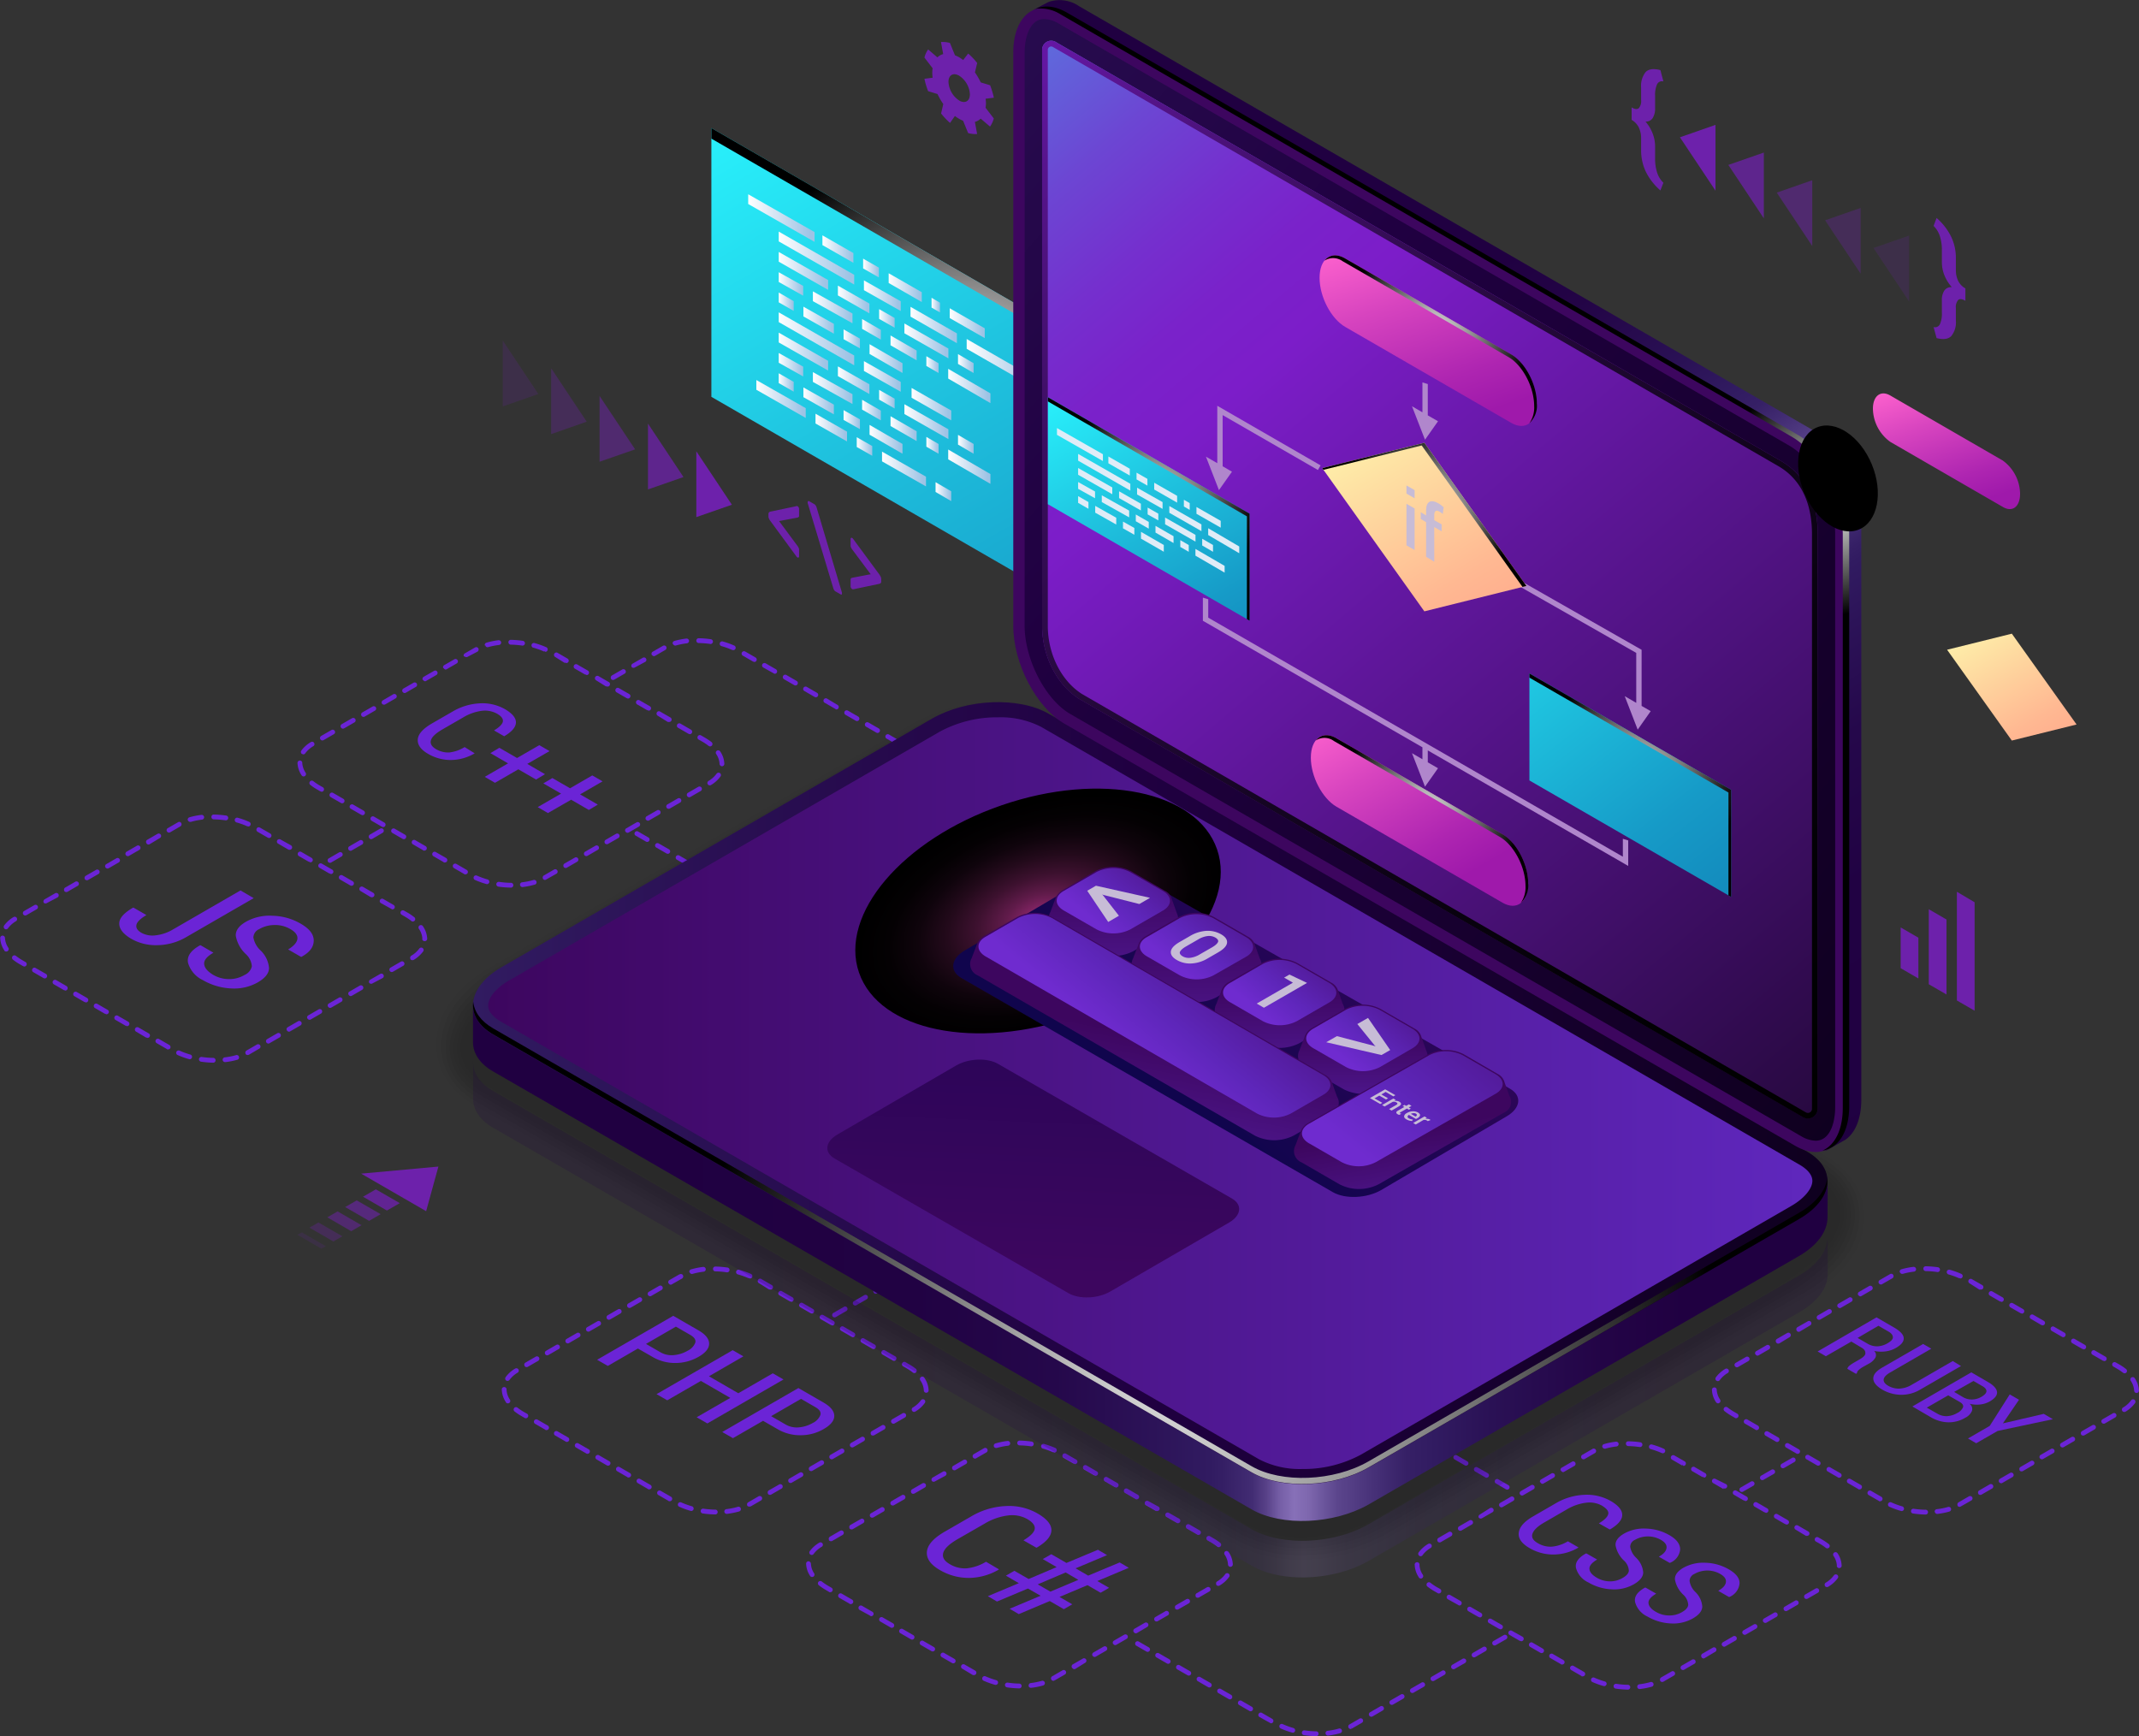 <svg xmlns="http://www.w3.org/2000/svg" xmlns:xlink="http://www.w3.org/1999/xlink" viewBox="0 0 399.46 324.23"><rect x="0" y="0" width="399.46" height="324.23" fill="#333333" stroke="none"/><defs><style>.cls-1{isolation:isolate;}.cls-2{fill:url(#New_Gradient_Swatch_copy_7);}.cls-102,.cls-103,.cls-104,.cls-105,.cls-106,.cls-108,.cls-3,.cls-72,.cls-80{mix-blend-mode:screen;}.cls-3{fill:url(#Radial_Gradient_1);}.cls-109,.cls-110,.cls-111,.cls-112,.cls-113,.cls-114,.cls-115,.cls-116,.cls-4,.cls-54,.cls-73,.cls-81{mix-blend-mode:color-dodge;}.cls-5{fill:url(#linear-gradient);}.cls-6{fill:url(#linear-gradient-2);}.cls-7{fill:url(#linear-gradient-3);}.cls-8{fill:url(#linear-gradient-4);}.cls-9{fill:url(#linear-gradient-5);}.cls-10{fill:url(#linear-gradient-6);}.cls-11{fill:url(#linear-gradient-7);}.cls-12{fill:url(#linear-gradient-8);}.cls-13{fill:url(#linear-gradient-9);}.cls-14{fill:url(#linear-gradient-10);}.cls-15{fill:url(#linear-gradient-11);}.cls-16{fill:url(#linear-gradient-12);}.cls-17{fill:url(#linear-gradient-13);}.cls-18{fill:url(#linear-gradient-14);}.cls-19{fill:url(#linear-gradient-15);}.cls-20{fill:url(#linear-gradient-16);}.cls-21{fill:url(#linear-gradient-17);}.cls-22{fill:url(#linear-gradient-18);}.cls-23{fill:url(#linear-gradient-19);}.cls-24{fill:url(#linear-gradient-20);}.cls-25{fill:url(#linear-gradient-21);}.cls-26{fill:url(#linear-gradient-22);}.cls-27{fill:url(#linear-gradient-23);}.cls-28{fill:url(#linear-gradient-24);}.cls-29{fill:url(#linear-gradient-25);}.cls-30{fill:url(#linear-gradient-26);}.cls-31{fill:url(#linear-gradient-27);}.cls-32{fill:url(#linear-gradient-28);}.cls-33{fill:url(#linear-gradient-29);}.cls-34{fill:url(#linear-gradient-30);}.cls-35{fill:url(#linear-gradient-31);}.cls-36{fill:url(#linear-gradient-32);}.cls-37{fill:url(#linear-gradient-33);}.cls-38{fill:url(#linear-gradient-34);}.cls-39{fill:url(#linear-gradient-35);}.cls-40{fill:url(#linear-gradient-36);}.cls-41{fill:url(#linear-gradient-37);}.cls-42{fill:url(#linear-gradient-38);}.cls-43{fill:url(#linear-gradient-39);}.cls-44{fill:url(#linear-gradient-40);}.cls-45{fill:url(#linear-gradient-41);}.cls-46{fill:url(#linear-gradient-42);}.cls-47{fill:url(#linear-gradient-43);}.cls-48{fill:url(#linear-gradient-44);}.cls-49{fill:url(#linear-gradient-45);}.cls-50{fill:url(#linear-gradient-46);}.cls-51{fill:url(#linear-gradient-47);}.cls-52{fill:url(#linear-gradient-48);}.cls-53{fill:#6b24d6;}.cls-109,.cls-54{opacity:0.8;}.cls-109,.cls-110,.cls-111,.cls-112,.cls-113,.cls-114,.cls-115,.cls-116,.cls-55{fill:#7c1dc9;}.cls-56,.cls-70{opacity:0.2;}.cls-57{opacity:0;}.cls-58{opacity:0.09;}.cls-59{opacity:0.18;}.cls-60{opacity:0.27;}.cls-61{opacity:0.36;}.cls-62{opacity:0.45;}.cls-63{opacity:0.55;}.cls-64{opacity:0.64;}.cls-65{opacity:0.73;}.cls-66{opacity:0.82;}.cls-67{opacity:0.91;}.cls-68{fill:url(#linear-gradient-49);}.cls-69{fill:url(#linear-gradient-50);}.cls-70{fill:url(#linear-gradient-51);}.cls-71{fill:url(#linear-gradient-52);}.cls-72{fill:url(#Radial_Gradient_1-2);}.cls-73{fill:url(#New_Gradient_Swatch_copy);}.cls-74{fill:url(#linear-gradient-53);}.cls-75{fill:url(#linear-gradient-54);}.cls-76{fill:url(#linear-gradient-55);}.cls-77{fill:url(#linear-gradient-56);}.cls-78{fill:url(#New_Gradient_Swatch_copy_38);}.cls-79{fill:url(#linear-gradient-57);}.cls-80{fill:url(#Radial_Gradient_1-3);}.cls-81{fill:url(#radial-gradient);}.cls-82{fill:url(#linear-gradient-58);}.cls-83{fill:url(#linear-gradient-59);}.cls-84{fill:url(#linear-gradient-60);}.cls-85{fill:url(#linear-gradient-61);}.cls-86{fill:url(#linear-gradient-62);}.cls-87{fill:url(#linear-gradient-63);}.cls-88{fill:url(#linear-gradient-64);}.cls-89{fill:url(#linear-gradient-65);}.cls-90{fill:url(#linear-gradient-66);}.cls-91{fill:#c7bcd6;}.cls-92{fill:url(#linear-gradient-67);}.cls-93{fill:url(#linear-gradient-68);}.cls-94{fill:url(#linear-gradient-69);}.cls-95{fill:url(#linear-gradient-70);}.cls-96{fill:url(#New_Gradient_Swatch_copy_7-2);}.cls-97{fill:url(#New_Gradient_Swatch_copy_7-3);}.cls-98{fill:url(#New_Gradient_Swatch_copy_9);}.cls-99{fill:url(#New_Gradient_Swatch_copy_9-2);}.cls-100{fill:#b086cc;}.cls-101{fill:url(#New_Gradient_Swatch_copy_8);}.cls-102{fill:url(#Radial_Gradient_1-4);}.cls-103{fill:url(#Radial_Gradient_1-5);}.cls-104{fill:url(#Radial_Gradient_1-6);}.cls-105{fill:url(#Radial_Gradient_1-7);}.cls-106{fill:url(#Radial_Gradient_1-8);}.cls-107{fill:#e0ecf7;}.cls-110{opacity:0.6;}.cls-111{opacity:0.4;}.cls-112{opacity:0.25;}.cls-113{opacity:0.15;}.cls-114{opacity:0.3;}.cls-115{opacity:0.5;}.cls-117{fill:url(#New_Gradient_Swatch_copy_8-2);}.cls-118{fill:url(#New_Gradient_Swatch_copy_9-3);}</style><linearGradient id="New_Gradient_Swatch_copy_7" x1="226.2" y1="156.38" x2="142.06" y2="10.08" gradientUnits="userSpaceOnUse"><stop offset="0.04" stop-color="#138bbd"/><stop offset="0.23" stop-color="#169ac7"/><stop offset="0.59" stop-color="#1fc3df"/><stop offset="1" stop-color="#2af6ff"/></linearGradient><radialGradient id="Radial_Gradient_1" cx="180.16" cy="76.32" r="49.93" gradientUnits="userSpaceOnUse"><stop offset="0" stop-color="#fff"/><stop offset="1"/></radialGradient><linearGradient id="linear-gradient" x1="165.96" y1="53.71" x2="172.14" y2="53.71" gradientUnits="userSpaceOnUse"><stop offset="0" stop-color="#fff"/><stop offset="0.94" stop-color="#9ec3e5"/></linearGradient><linearGradient id="linear-gradient-2" x1="162.39" y1="66.96" x2="168.54" y2="66.96" xlink:href="#linear-gradient"/><linearGradient id="linear-gradient-3" x1="161.34" y1="55.22" x2="168.21" y2="55.22" xlink:href="#linear-gradient"/><linearGradient id="linear-gradient-4" x1="160.99" y1="61.5" x2="164.49" y2="61.5" xlink:href="#linear-gradient"/><linearGradient id="linear-gradient-5" x1="150.04" y1="59.79" x2="155.72" y2="59.79" xlink:href="#linear-gradient"/><linearGradient id="linear-gradient-6" x1="166.31" y1="64.97" x2="171.18" y2="64.97" xlink:href="#linear-gradient"/><linearGradient id="linear-gradient-7" x1="164.18" y1="59.46" x2="167.07" y2="59.46" xlink:href="#linear-gradient"/><linearGradient id="linear-gradient-8" x1="173.96" y1="56.98" x2="175.54" y2="56.98" xlink:href="#linear-gradient"/><linearGradient id="linear-gradient-9" x1="156.48" y1="55.93" x2="162.36" y2="55.93" xlink:href="#linear-gradient"/><linearGradient id="linear-gradient-10" x1="170.04" y1="60.7" x2="178.7" y2="60.7" xlink:href="#linear-gradient"/><linearGradient id="linear-gradient-11" x1="151.81" y1="57.39" x2="159.2" y2="57.39" xlink:href="#linear-gradient"/><linearGradient id="linear-gradient-12" x1="153.59" y1="46.51" x2="159.37" y2="46.51" xlink:href="#linear-gradient"/><linearGradient id="linear-gradient-13" x1="161.19" y1="50.06" x2="164.13" y2="50.06" xlink:href="#linear-gradient"/><linearGradient id="linear-gradient-14" x1="157.54" y1="63.29" x2="160.59" y2="63.29" xlink:href="#linear-gradient"/><linearGradient id="linear-gradient-15" x1="177.08" y1="72.08" x2="184.96" y2="72.08" xlink:href="#linear-gradient"/><linearGradient id="linear-gradient-16" x1="145.43" y1="56.35" x2="148.22" y2="56.35" xlink:href="#linear-gradient"/><linearGradient id="linear-gradient-17" x1="139.73" y1="40.72" x2="152.12" y2="40.72" xlink:href="#linear-gradient"/><linearGradient id="linear-gradient-18" x1="178.91" y1="67.89" x2="181.82" y2="67.89" xlink:href="#linear-gradient"/><linearGradient id="linear-gradient-19" x1="180.53" y1="68.13" x2="194.14" y2="68.13" xlink:href="#linear-gradient"/><linearGradient id="linear-gradient-20" x1="168.9" y1="63.67" x2="177.11" y2="63.67" xlink:href="#linear-gradient"/><linearGradient id="linear-gradient-21" x1="177.36" y1="60.36" x2="183.9" y2="60.36" xlink:href="#linear-gradient"/><linearGradient id="linear-gradient-22" x1="145.43" y1="53.03" x2="149.99" y2="53.03" xlink:href="#linear-gradient"/><linearGradient id="linear-gradient-23" x1="173" y1="68.09" x2="175.28" y2="68.09" xlink:href="#linear-gradient"/><linearGradient id="linear-gradient-24" x1="145.43" y1="50.59" x2="154.65" y2="50.59" xlink:href="#linear-gradient"/><linearGradient id="linear-gradient-25" x1="170.24" y1="75.48" x2="177.64" y2="75.48" xlink:href="#linear-gradient"/><linearGradient id="linear-gradient-26" x1="145.43" y1="48.2" x2="159.52" y2="48.2" xlink:href="#linear-gradient"/><linearGradient id="linear-gradient-27" x1="162.39" y1="82.04" x2="168.54" y2="82.04" xlink:href="#linear-gradient"/><linearGradient id="linear-gradient-28" x1="161.34" y1="70.3" x2="168.21" y2="70.3" xlink:href="#linear-gradient"/><linearGradient id="linear-gradient-29" x1="160.99" y1="76.58" x2="164.49" y2="76.58" xlink:href="#linear-gradient"/><linearGradient id="linear-gradient-30" x1="150.04" y1="74.86" x2="155.72" y2="74.86" xlink:href="#linear-gradient"/><linearGradient id="linear-gradient-31" x1="166.31" y1="80.05" x2="171.18" y2="80.05" xlink:href="#linear-gradient"/><linearGradient id="linear-gradient-32" x1="164.18" y1="74.54" x2="167.07" y2="74.54" xlink:href="#linear-gradient"/><linearGradient id="linear-gradient-33" x1="156.48" y1="71.01" x2="162.36" y2="71.01" xlink:href="#linear-gradient"/><linearGradient id="linear-gradient-34" x1="151.81" y1="72.47" x2="159.2" y2="72.47" xlink:href="#linear-gradient"/><linearGradient id="linear-gradient-35" x1="157.54" y1="78.37" x2="160.59" y2="78.37" xlink:href="#linear-gradient"/><linearGradient id="linear-gradient-36" x1="177.08" y1="87.16" x2="184.96" y2="87.16" xlink:href="#linear-gradient"/><linearGradient id="linear-gradient-37" x1="145.43" y1="71.43" x2="148.22" y2="71.43" xlink:href="#linear-gradient"/><linearGradient id="linear-gradient-38" x1="178.91" y1="82.97" x2="181.82" y2="82.97" xlink:href="#linear-gradient"/><linearGradient id="linear-gradient-39" x1="168.9" y1="78.74" x2="177.11" y2="78.74" xlink:href="#linear-gradient"/><linearGradient id="linear-gradient-40" x1="145.43" y1="68.11" x2="149.99" y2="68.11" xlink:href="#linear-gradient"/><linearGradient id="linear-gradient-41" x1="173" y1="83.17" x2="175.28" y2="83.17" xlink:href="#linear-gradient"/><linearGradient id="linear-gradient-42" x1="145.43" y1="65.66" x2="154.65" y2="65.66" xlink:href="#linear-gradient"/><linearGradient id="linear-gradient-43" x1="160" y1="83.39" x2="162.89" y2="83.39" xlink:href="#linear-gradient"/><linearGradient id="linear-gradient-44" x1="152.3" y1="79.85" x2="158.18" y2="79.85" xlink:href="#linear-gradient"/><linearGradient id="linear-gradient-45" x1="174.72" y1="91.82" x2="177.64" y2="91.82" xlink:href="#linear-gradient"/><linearGradient id="linear-gradient-46" x1="164.71" y1="87.59" x2="172.93" y2="87.59" xlink:href="#linear-gradient"/><linearGradient id="linear-gradient-47" x1="141.25" y1="74.51" x2="150.47" y2="74.51" xlink:href="#linear-gradient"/><linearGradient id="linear-gradient-48" x1="145.43" y1="63.27" x2="159.52" y2="63.27" xlink:href="#linear-gradient"/><linearGradient id="linear-gradient-49" x1="332.04" y1="297.38" x2="594.98" y2="297.38" gradientUnits="userSpaceOnUse"><stop offset="0.06" stop-color="#200041"/><stop offset="0.26" stop-color="#210243"/><stop offset="0.36" stop-color="#25084b"/><stop offset="0.43" stop-color="#2c1358"/><stop offset="0.47" stop-color="#311b61"/><stop offset="0.48" stop-color="#351f65"/><stop offset="0.5" stop-color="#422c73"/><stop offset="0.51" stop-color="#584188"/><stop offset="0.52" stop-color="#765fa7"/><stop offset="0.53" stop-color="#8770b8"/><stop offset="0.54" stop-color="#7e67ae"/><stop offset="0.56" stop-color="#5c468d"/><stop offset="0.59" stop-color="#442e75"/><stop offset="0.61" stop-color="#362066"/><stop offset="0.63" stop-color="#311b61"/><stop offset="0.67" stop-color="#2a1155"/><stop offset="0.75" stop-color="#230446"/><stop offset="0.81" stop-color="#200041"/><stop offset="1" stop-color="#200041"/></linearGradient><linearGradient id="linear-gradient-50" x1="318" y1="290.49" x2="570.96" y2="290.49" gradientUnits="userSpaceOnUse"><stop offset="0" stop-color="#311b61"/><stop offset="0.2" stop-color="#290f52"/><stop offset="0.49" stop-color="#200041"/><stop offset="1" stop-color="#0f001f"/></linearGradient><linearGradient id="linear-gradient-51" x1="333.81" y1="332.58" x2="596.74" y2="332.58" xlink:href="#linear-gradient-49"/><linearGradient id="linear-gradient-52" x1="320.83" y1="290.49" x2="568.13" y2="290.49" gradientUnits="userSpaceOnUse"><stop offset="0" stop-color="#3d065f"/><stop offset="1" stop-color="#5f27bd"/></linearGradient><radialGradient id="Radial_Gradient_1-2" cx="454.33" cy="335.38" r="94.93" xlink:href="#Radial_Gradient_1"/><radialGradient id="New_Gradient_Swatch_copy" cx="1407.92" cy="-1901.94" r="35.36" gradientTransform="matrix(1, 0, 0, 0.59, -984.33, 1379.66)" gradientUnits="userSpaceOnUse"><stop offset="0" stop-color="#972a74"/><stop offset="0.04" stop-color="#8a266a"/><stop offset="0.19" stop-color="#601b4a"/><stop offset="0.35" stop-color="#3d112f"/><stop offset="0.51" stop-color="#230a1b"/><stop offset="0.67" stop-color="#0f040c"/><stop offset="0.83" stop-color="#040103"/><stop offset="1"/></radialGradient><linearGradient id="linear-gradient-53" x1="-348.14" y1="487.29" x2="-426.16" y2="428.31" gradientTransform="matrix(0.87, 0.5, -1.5, 0.29, 1448.71, 356.84)" gradientUnits="userSpaceOnUse"><stop offset="0" stop-color="#3d065f"/><stop offset="1" stop-color="#260556"/></linearGradient><linearGradient id="linear-gradient-54" x1="5330.15" y1="50.88" x2="5066.99" y2="279.46" gradientTransform="matrix(-1, 0, 0, 1, 5661.35, 0)" gradientUnits="userSpaceOnUse"><stop offset="0.19" stop-color="#3d065f"/><stop offset="0.93" stop-color="#3d065f"/></linearGradient><linearGradient id="linear-gradient-55" x1="5327.37" y1="53.29" x2="5068.63" y2="278.03" gradientTransform="matrix(-1, 0, 0, 1, 5661.35, 0)" xlink:href="#linear-gradient-50"/><linearGradient id="linear-gradient-56" x1="378.86" y1="55.83" x2="628.9" y2="350.02" gradientUnits="userSpaceOnUse"><stop offset="0.01" stop-color="#2af6ff"/><stop offset="0.06" stop-color="#3ec0f2"/><stop offset="0.11" stop-color="#518fe5"/><stop offset="0.16" stop-color="#6066db"/><stop offset="0.21" stop-color="#6c46d3"/><stop offset="0.26" stop-color="#752fce"/><stop offset="0.3" stop-color="#7a22ca"/><stop offset="0.34" stop-color="#7c1dc9"/><stop offset="0.49" stop-color="#5e1699"/><stop offset="0.74" stop-color="#300b4e"/><stop offset="0.91" stop-color="#13051f"/><stop offset="1" stop-color="#08020d"/></linearGradient><linearGradient id="New_Gradient_Swatch_copy_38" x1="400.19" y1="80.69" x2="582.6" y2="295.74" gradientUnits="userSpaceOnUse"><stop offset="0" stop-color="#7c1dc9"/><stop offset="0.03" stop-color="#741bbd"/><stop offset="0.16" stop-color="#56148b"/><stop offset="0.3" stop-color="#3b0e60"/><stop offset="0.43" stop-color="#26093e"/><stop offset="0.57" stop-color="#150523"/><stop offset="0.71" stop-color="#09020f"/><stop offset="0.85" stop-color="#020104"/><stop offset="1"/></linearGradient><linearGradient id="linear-gradient-57" x1="1593.69" y1="306.25" x2="1464.33" y2="99.55" gradientTransform="translate(-985.58)" xlink:href="#linear-gradient-49"/><radialGradient id="Radial_Gradient_1-3" cx="1556.78" cy="179.26" r="21.98" gradientTransform="translate(-985.58)" xlink:href="#Radial_Gradient_1"/><radialGradient id="radial-gradient" cx="513.85" cy="7547.19" r="10.31" gradientTransform="matrix(0, 1, -0.66, 0, 5582.86, -337.94)" xlink:href="#New_Gradient_Swatch_copy"/><linearGradient id="linear-gradient-58" x1="497.19" y1="239.32" x2="451.96" y2="288.57" gradientUnits="userSpaceOnUse"><stop offset="0" stop-color="#3d065f"/><stop offset="1" stop-color="#12054e"/><stop offset="1" stop-color="#10054d"/></linearGradient><linearGradient id="linear-gradient-59" x1="437.6" y1="252.42" x2="437.6" y2="272.54" gradientUnits="userSpaceOnUse"><stop offset="0" stop-color="#3d065f"/><stop offset="1" stop-color="#521b9a"/></linearGradient><linearGradient id="linear-gradient-60" x1="450.63" y1="238.62" x2="434.3" y2="258.59" gradientUnits="userSpaceOnUse"><stop offset="0" stop-color="#3d065f"/><stop offset="0.77" stop-color="#5e26ba"/><stop offset="1" stop-color="#6f2bcf"/></linearGradient><linearGradient id="linear-gradient-61" x1="453.13" y1="261" x2="453.13" y2="282.88" xlink:href="#linear-gradient-59"/><linearGradient id="linear-gradient-62" x1="466.17" y1="247.19" x2="449.83" y2="267.16" xlink:href="#linear-gradient-60"/><linearGradient id="linear-gradient-63" x1="468.66" y1="270.83" x2="468.66" y2="288.17" xlink:href="#linear-gradient-59"/><linearGradient id="linear-gradient-64" x1="481.7" y1="255.76" x2="465.36" y2="275.73" xlink:href="#linear-gradient-60"/><linearGradient id="linear-gradient-65" x1="484.19" y1="279.5" x2="484.19" y2="294.92" xlink:href="#linear-gradient-59"/><linearGradient id="linear-gradient-66" x1="497.23" y1="264.34" x2="480.89" y2="284.31" xlink:href="#linear-gradient-60"/><linearGradient id="linear-gradient-67" x1="445.22" y1="279.66" x2="440.55" y2="303.74" xlink:href="#linear-gradient-59"/><linearGradient id="linear-gradient-68" x1="465.67" y1="251.09" x2="440.11" y2="282.34" xlink:href="#linear-gradient-60"/><linearGradient id="linear-gradient-69" x1="491.66" y1="297.37" x2="494.49" y2="314.87" xlink:href="#linear-gradient-59"/><linearGradient id="linear-gradient-70" x1="520.25" y1="258.33" x2="484.32" y2="302.24" xlink:href="#linear-gradient-60"/><linearGradient id="New_Gradient_Swatch_copy_7-2" x1="323.43" y1="170.61" x2="266.43" y2="98.61" xlink:href="#New_Gradient_Swatch_copy_7"/><linearGradient id="New_Gradient_Swatch_copy_7-3" x1="232.85" y1="126.92" x2="199.35" y2="68.67" xlink:href="#New_Gradient_Swatch_copy_7"/><linearGradient id="New_Gradient_Swatch_copy_9" x1="502.11" y1="166.74" x2="489.11" y2="128.74" gradientUnits="userSpaceOnUse"><stop offset="0.04" stop-color="#9f19ab"/><stop offset="0.24" stop-color="#ae25b1"/><stop offset="0.65" stop-color="#d744bf"/><stop offset="1" stop-color="#ff63ce"/></linearGradient><linearGradient id="New_Gradient_Swatch_copy_9-2" x1="502.19" y1="252.45" x2="481.69" y2="216.95" xlink:href="#New_Gradient_Swatch_copy_9"/><linearGradient id="New_Gradient_Swatch_copy_8" x1="279.59" y1="121.09" x2="256.34" y2="82.34" gradientUnits="userSpaceOnUse"><stop offset="0.04" stop-color="#ffa98c"/><stop offset="0.32" stop-color="#ffb892"/><stop offset="0.86" stop-color="#fee1a3"/><stop offset="1" stop-color="#feeca8"/></linearGradient><radialGradient id="Radial_Gradient_1-4" cx="304.46" cy="146.63" r="19.88" xlink:href="#Radial_Gradient_1"/><radialGradient id="Radial_Gradient_1-5" cx="214.52" cy="95.04" r="19.88" xlink:href="#Radial_Gradient_1"/><radialGradient id="Radial_Gradient_1-6" cx="496.83" cy="149.72" r="17.89" xlink:href="#Radial_Gradient_1"/><radialGradient id="Radial_Gradient_1-7" cx="495.2" cy="239.33" r="17.89" xlink:href="#Radial_Gradient_1"/><radialGradient id="Radial_Gradient_1-8" cx="265.99" cy="96.15" r="16.5" xlink:href="#Radial_Gradient_1"/><linearGradient id="New_Gradient_Swatch_copy_8-2" x1="384.33" y1="142.69" x2="369.59" y2="118.12" xlink:href="#New_Gradient_Swatch_copy_8"/><linearGradient id="New_Gradient_Swatch_copy_9-3" x1="597.05" y1="182" x2="588.25" y2="156.26" xlink:href="#New_Gradient_Swatch_copy_9"/></defs><g class="cls-1"><g id="Layer_1" data-name="Layer 1"><polygon class="cls-2" points="227.47 128.74 132.85 74.11 132.85 23.91 227.47 78.54 227.47 128.74"/><polygon class="cls-3" points="132.85 23.91 132.85 25.89 226.21 79.79 226.21 128.01 227.47 128.74 227.47 78.54 132.85 23.91"/><g class="cls-4"><polygon class="cls-5" points="165.96 52.85 172.14 56.4 172.14 54.57 165.96 51.03 165.96 52.85"/><polygon class="cls-6" points="168.54 67.83 162.39 64.28 162.39 66.1 168.54 69.65 168.54 67.83"/><polygon class="cls-7" points="168.21 58.08 168.21 56.26 161.34 52.36 161.34 54.19 168.21 58.08"/><polygon class="cls-8" points="161 59.58 161 61.41 164.49 63.42 164.49 61.6 161 59.58"/><polygon class="cls-9" points="155.72 62.31 155.72 60.48 150.04 57.27 150.04 59.09 155.72 62.31"/><polygon class="cls-10" points="171.18 65.46 166.31 62.65 166.31 64.48 171.18 67.29 171.18 65.46"/><polygon class="cls-11" points="164.18 57.73 164.18 59.55 167.07 61.2 167.07 59.38 164.18 57.73"/><polygon class="cls-12" points="173.97 55.61 173.97 57.44 175.54 58.35 175.54 56.53 173.97 55.61"/><polygon class="cls-13" points="162.36 58.52 162.36 56.69 156.48 53.34 156.48 55.17 162.36 58.52"/><polygon class="cls-14" points="170.04 57.3 170.04 59.13 178.7 64.09 178.7 62.26 170.04 57.3"/><polygon class="cls-15" points="159.2 60.37 159.2 58.55 151.81 54.41 151.81 56.24 159.2 60.37"/><polygon class="cls-16" points="153.59 43.95 153.59 45.77 159.37 49.08 159.37 47.26 153.59 43.95"/><polygon class="cls-17" points="164.13 49.98 161.19 48.3 161.19 50.13 164.13 51.81 164.13 49.98"/><polygon class="cls-18" points="160.59 63.24 157.54 61.51 157.54 63.34 160.59 65.06 160.59 63.24"/><polygon class="cls-19" points="177.08 70.7 184.96 75.28 184.96 73.46 177.08 68.88 177.08 70.7"/><polygon class="cls-20" points="148.22 56.24 145.43 54.63 145.43 56.46 148.22 58.06 148.22 56.24"/><polygon class="cls-21" points="139.73 36.28 139.73 38.1 152.12 45.17 152.12 43.34 139.73 36.28"/><polygon class="cls-22" points="178.91 67.96 181.82 69.66 181.82 67.83 178.91 66.13 178.91 67.96"/><polygon class="cls-23" points="180.53 65.14 194.14 72.95 194.14 71.12 180.53 63.31 180.53 65.14"/><polygon class="cls-24" points="168.9 62.24 177.11 66.92 177.11 65.09 168.9 60.41 168.9 62.24"/><polygon class="cls-25" points="177.36 57.57 177.36 59.4 183.9 63.14 183.9 61.31 177.36 57.57"/><polygon class="cls-26" points="149.99 53.39 145.43 50.84 145.43 52.66 149.99 55.22 149.99 53.39"/><polygon class="cls-27" points="175.28 67.84 173 66.52 173 68.34 175.28 69.66 175.28 67.84"/><polygon class="cls-28" points="154.65 52.3 145.43 47.05 145.43 48.87 154.65 54.13 154.65 52.3"/><polygon class="cls-29" points="170.24 74.28 177.64 78.5 177.64 76.67 170.24 72.45 170.24 74.28"/><polygon class="cls-30" points="159.52 51.32 145.43 43.25 145.43 45.08 159.52 53.14 159.52 51.32"/></g><g class="cls-4"><polygon class="cls-31" points="168.54 82.91 162.39 79.35 162.39 81.18 168.54 84.73 168.54 82.91"/><polygon class="cls-32" points="168.21 73.16 168.21 71.33 161.34 67.44 161.34 69.27 168.21 73.16"/><polygon class="cls-33" points="161 74.66 161 76.49 164.49 78.5 164.49 76.68 161 74.66"/><polygon class="cls-34" points="155.72 77.38 155.72 75.56 150.04 72.35 150.04 74.17 155.72 77.38"/><polygon class="cls-35" points="171.18 80.54 166.31 77.73 166.31 79.56 171.18 82.37 171.18 80.54"/><polygon class="cls-36" points="164.18 72.81 164.18 74.63 167.07 76.28 167.07 74.45 164.18 72.81"/><polygon class="cls-37" points="162.36 73.59 162.36 71.77 156.48 68.42 156.48 70.24 162.36 73.59"/><polygon class="cls-38" points="159.2 75.45 159.2 73.62 151.81 69.49 151.81 71.32 159.2 75.45"/><polygon class="cls-39" points="160.59 78.32 157.54 76.59 157.54 78.42 160.59 80.14 160.59 78.32"/><polygon class="cls-40" points="177.08 85.78 184.96 90.36 184.96 88.53 177.08 83.95 177.08 85.78"/><polygon class="cls-41" points="148.22 71.31 145.43 69.71 145.43 71.54 148.22 73.14 148.22 71.31"/><polygon class="cls-42" points="178.91 83.03 181.82 84.73 181.82 82.91 178.91 81.21 178.91 83.03"/><polygon class="cls-43" points="168.9 77.32 177.11 82 177.11 80.17 168.9 75.49 168.9 77.32"/><polygon class="cls-44" points="149.99 68.47 145.43 65.92 145.43 67.74 149.99 70.3 149.99 68.47"/><polygon class="cls-45" points="175.28 82.92 173 81.59 173 83.42 175.28 84.74 175.28 82.92"/><polygon class="cls-46" points="154.65 67.38 145.43 62.12 145.43 63.95 154.65 69.2 154.65 67.38"/><polygon class="cls-47" points="160 81.65 160 83.48 162.89 85.12 162.89 83.3 160 81.65"/><polygon class="cls-48" points="158.18 82.44 158.18 80.61 152.3 77.26 152.3 79.09 158.18 82.44"/><polygon class="cls-49" points="174.72 91.88 177.64 93.58 177.64 91.75 174.72 90.05 174.72 91.88"/><polygon class="cls-50" points="164.72 86.16 172.93 90.84 172.93 89.02 164.72 84.34 164.72 86.16"/><polygon class="cls-51" points="150.47 76.22 141.25 70.97 141.25 72.79 150.47 78.05 150.47 76.22"/><polygon class="cls-52" points="159.52 66.39 145.43 58.33 145.43 60.15 159.52 68.22 159.52 66.39"/></g><g class="cls-4"><path class="cls-53" d="M475.44,410.57a19.48,19.48,0,0,1-2.27-.19.44.44,0,0,1-.37-.51.45.45,0,0,1,.5-.38,15.73,15.73,0,0,0,2.16.18.45.45,0,0,1,0,.9Z" transform="translate(-229.67 -86.34)"/><path class="cls-53" d="M477.22,410.07a.44.44,0,0,1,.39-.5,12.39,12.39,0,0,0,2.1-.42.45.45,0,0,1,.55.31.44.44,0,0,1-.3.55,13,13,0,0,1-2.25.45h0A.44.44,0,0,1,477.22,410.07Z" transform="translate(-229.67 -86.34)"/><path class="cls-53" d="M471,409.91a16.07,16.07,0,0,1-2.15-.77.45.45,0,0,1-.22-.59.44.44,0,0,1,.59-.23,13.77,13.77,0,0,0,2,.73.45.45,0,0,1-.12.88Z" transform="translate(-229.67 -86.34)"/><path class="cls-53" d="M481.51,409a.46.46,0,0,1,.18-.62l1.92-1.11a.45.45,0,0,1,.45.77l-1.93,1.11-.25-.36.22.38a.42.42,0,0,1-.21.06A.45.45,0,0,1,481.51,409Z" transform="translate(-229.67 -86.34)"/><path class="cls-53" d="M466.81,408.07,464.89,407a.43.43,0,0,1-.16-.61.44.44,0,0,1,.61-.16l1.92,1.11a.45.45,0,0,1,.16.61.44.44,0,0,1-.39.22A.46.46,0,0,1,466.81,408.07Z" transform="translate(-229.67 -86.34)"/><path class="cls-53" d="M485.37,406.72a.44.44,0,0,1,.16-.61l1.92-1.11a.45.45,0,0,1,.61.16.44.44,0,0,1-.16.61L486,406.88a.46.46,0,0,1-.22.06A.44.44,0,0,1,485.37,406.72Z" transform="translate(-229.67 -86.34)"/><path class="cls-53" d="M463,405.86l-1.92-1.11a.45.45,0,0,1-.17-.61.46.46,0,0,1,.62-.17l1.92,1.11a.45.45,0,0,1,.16.61.43.43,0,0,1-.39.23A.46.46,0,0,1,463,405.86Z" transform="translate(-229.67 -86.34)"/><path class="cls-53" d="M489.21,404.5a.44.44,0,0,1,.16-.61l1.92-1.11a.45.45,0,0,1,.45.78l-1.92,1.11a.46.46,0,0,1-.22.06A.43.43,0,0,1,489.21,404.5Z" transform="translate(-229.67 -86.34)"/><path class="cls-53" d="M459.13,403.64l-1.92-1.11a.45.45,0,0,1-.17-.61.46.46,0,0,1,.62-.17l1.92,1.11a.45.45,0,0,1,.16.61.43.43,0,0,1-.39.23A.46.46,0,0,1,459.13,403.64Z" transform="translate(-229.67 -86.34)"/><path class="cls-53" d="M493.05,402.29a.45.45,0,0,1,.16-.62l1.92-1.1a.43.43,0,0,1,.61.16.44.44,0,0,1-.16.61l-1.92,1.11a.46.46,0,0,1-.22.06A.44.44,0,0,1,493.05,402.29Z" transform="translate(-229.67 -86.34)"/><path class="cls-53" d="M455.29,401.42l-1.92-1.11a.45.45,0,0,1-.17-.61.45.45,0,0,1,.62-.16l1.92,1.11a.45.45,0,0,1,.16.61.44.44,0,0,1-.39.22A.46.46,0,0,1,455.29,401.42Z" transform="translate(-229.67 -86.34)"/><path class="cls-53" d="M496.89,400.07a.44.44,0,0,1,.16-.61l1.92-1.11a.44.44,0,0,1,.61.16.43.43,0,0,1-.16.61l-1.92,1.11a.46.46,0,0,1-.22.06A.44.44,0,0,1,496.89,400.07Z" transform="translate(-229.67 -86.34)"/><path class="cls-53" d="M451.45,399.2l-1.92-1.1a.46.46,0,0,1-.17-.62.45.45,0,0,1,.61-.16l1.92,1.11a.44.44,0,0,1-.22.83A.43.43,0,0,1,451.45,399.2Z" transform="translate(-229.67 -86.34)"/><path class="cls-53" d="M500.73,397.85a.45.45,0,0,1,.16-.61l1.92-1.11a.46.46,0,0,1,.62.16.46.46,0,0,1-.17.62l-1.92,1.1a.37.37,0,0,1-.22.06A.44.44,0,0,1,500.73,397.85Z" transform="translate(-229.67 -86.34)"/><path class="cls-53" d="M447.61,397l-1.92-1.11a.45.45,0,1,1,.44-.78l1.92,1.11a.45.45,0,0,1-.22.84A.43.43,0,0,1,447.61,397Z" transform="translate(-229.67 -86.34)"/><path class="cls-53" d="M504.57,395.63a.45.45,0,0,1,.16-.61l1.92-1.11a.46.46,0,0,1,.62.17.45.45,0,0,1-.17.61l-1.92,1.11a.46.46,0,0,1-.22.06A.43.43,0,0,1,504.57,395.63Z" transform="translate(-229.67 -86.34)"/><path class="cls-53" d="M443.77,394.77l-1.92-1.11a.45.45,0,0,1,.44-.78l1.92,1.11a.46.46,0,0,1,.17.62.47.47,0,0,1-.39.22A.43.43,0,0,1,443.77,394.77Z" transform="translate(-229.67 -86.34)"/><path class="cls-53" d="M510.91,364.47,509,363.36a.45.45,0,0,1,.44-.78l1.92,1.11a.45.45,0,0,1,.17.61.43.43,0,0,1-.39.23A.43.43,0,0,1,510.91,364.47Z" transform="translate(-229.67 -86.34)"/><path class="cls-53" d="M507.07,362.25l-1.92-1.11a.45.45,0,0,1-.17-.61.44.44,0,0,1,.61-.16l1.92,1.1a.45.45,0,0,1-.22.84A.43.43,0,0,1,507.07,362.25Z" transform="translate(-229.67 -86.34)"/><path class="cls-53" d="M503.23,360l-1.92-1.11a.44.44,0,1,1,.44-.77l1.92,1.11a.44.44,0,0,1,.17.61.47.47,0,0,1-.39.22A.43.43,0,0,1,503.23,360Z" transform="translate(-229.67 -86.34)"/><path class="cls-53" d="M358,248l-1.92-1.11a.45.45,0,0,1,.45-.78l1.92,1.11a.45.45,0,0,1,.16.61.43.43,0,0,1-.39.23A.46.46,0,0,1,358,248Z" transform="translate(-229.67 -86.34)"/><path class="cls-53" d="M354.15,245.73l-1.92-1.11a.43.43,0,0,1-.16-.61.44.44,0,0,1,.61-.16l1.92,1.1a.45.45,0,0,1,.16.62.44.44,0,0,1-.39.22A.46.46,0,0,1,354.15,245.73Z" transform="translate(-229.67 -86.34)"/><path class="cls-53" d="M350.31,243.51l-1.92-1.11a.43.43,0,0,1-.16-.61.44.44,0,0,1,.61-.16l1.92,1.11a.45.45,0,0,1,.16.61.44.44,0,0,1-.39.22A.46.46,0,0,1,350.31,243.51Z" transform="translate(-229.67 -86.34)"/><path class="cls-53" d="M508.41,393.42a.46.46,0,0,1,.16-.62l1.92-1.1a.45.45,0,0,1,.62.16.45.45,0,0,1-.17.61L509,393.58a.46.46,0,0,1-.22.06A.44.44,0,0,1,508.41,393.42Z" transform="translate(-229.67 -86.34)"/><path class="cls-53" d="M290.91,247.25a.45.45,0,0,1,.16-.61l1.92-1.11a.46.46,0,0,1,.62.16.44.44,0,0,1-.17.61l-1.92,1.11a.46.46,0,0,1-.22.06A.44.44,0,0,1,290.91,247.25Z" transform="translate(-229.67 -86.34)"/><path class="cls-53" d="M294.75,245a.45.45,0,0,1,.16-.61l1.92-1.11a.46.46,0,0,1,.62.16.46.46,0,0,1-.17.62l-1.92,1.1a.38.38,0,0,1-.22.07A.45.45,0,0,1,294.75,245Z" transform="translate(-229.67 -86.34)"/><path class="cls-53" d="M298.59,242.81a.45.45,0,0,1,.16-.61l1.92-1.11a.46.46,0,0,1,.62.17.45.45,0,0,1-.17.61L299.2,243a.46.46,0,0,1-.22.06A.43.43,0,0,1,298.59,242.81Z" transform="translate(-229.67 -86.34)"/><path class="cls-53" d="M554.57,364.75a.45.45,0,0,1,.16-.61l1.92-1.11a.46.46,0,0,1,.62.16.46.46,0,0,1-.17.62l-1.92,1.1a.37.37,0,0,1-.22.06A.44.44,0,0,1,554.57,364.75Z" transform="translate(-229.67 -86.34)"/><path class="cls-53" d="M558.41,362.53a.45.45,0,0,1,.16-.61l1.92-1.11a.46.46,0,0,1,.62.17.45.45,0,0,1-.17.61L559,362.7a.46.46,0,0,1-.22.06A.43.43,0,0,1,558.41,362.53Z" transform="translate(-229.67 -86.34)"/><path class="cls-53" d="M562.25,360.32a.46.46,0,0,1,.17-.62l1.92-1.1a.44.44,0,1,1,.44.77l-1.92,1.11a.43.43,0,0,1-.22.06A.46.46,0,0,1,562.25,360.32Z" transform="translate(-229.67 -86.34)"/><path class="cls-53" d="M385.14,332.15a.45.45,0,0,1,.16-.62l1.92-1.1a.45.45,0,1,1,.45.77l-1.92,1.11a.46.46,0,0,1-.23.06A.44.44,0,0,1,385.14,332.15Z" transform="translate(-229.67 -86.34)"/><path class="cls-53" d="M389,329.93a.44.44,0,0,1,.16-.61l1.92-1.11a.45.45,0,0,1,.61.16.44.44,0,0,1-.16.61l-1.92,1.11a.46.46,0,0,1-.22.06A.44.44,0,0,1,389,329.93Z" transform="translate(-229.67 -86.34)"/><path class="cls-53" d="M392.82,327.71a.44.44,0,0,1,.16-.61L394.9,326a.45.45,0,0,1,.61.16.45.45,0,0,1-.16.62l-1.92,1.1a.38.38,0,0,1-.22.07A.45.45,0,0,1,392.82,327.71Z" transform="translate(-229.67 -86.34)"/><path class="cls-53" d="M393.33,223.16l-1.92-1.11a.45.45,0,0,1,.45-.78l1.92,1.11a.44.44,0,0,1,.16.61.43.43,0,0,1-.38.23A.46.46,0,0,1,393.33,223.16Zm-3.84-2.22-1.92-1.11a.45.45,0,0,1,.45-.78l1.92,1.11a.45.45,0,0,1,.16.61.43.43,0,0,1-.39.23A.46.46,0,0,1,389.49,220.94Zm-3.84-2.22-1.92-1.11a.45.45,0,1,1,.45-.77L386.1,218a.45.45,0,0,1-.23.83A.46.46,0,0,1,385.65,218.72Zm-3.84-2.22-1.92-1.11a.43.43,0,0,1-.16-.61.44.44,0,0,1,.61-.16l1.92,1.11a.45.45,0,0,1-.23.83A.46.46,0,0,1,381.81,216.5ZM378,214.29l-1.92-1.11a.44.44,0,0,1-.16-.61.44.44,0,0,1,.61-.17l1.92,1.11a.45.45,0,0,1,.16.61.43.43,0,0,1-.39.23A.46.46,0,0,1,378,214.29Zm-34.21-1.2a.45.45,0,0,1,.16-.61l1.92-1.11a.44.44,0,0,1,.61.17.43.43,0,0,1-.16.61l-1.92,1.11a.46.46,0,0,1-.22.06A.43.43,0,0,1,343.76,213.09Zm30.37-1L372.21,211a.45.45,0,0,1-.17-.61.46.46,0,0,1,.62-.17l1.92,1.11a.46.46,0,0,1,.16.62.44.44,0,0,1-.39.22A.46.46,0,0,1,374.13,212.07Zm-26.53-1.19a.45.45,0,0,1,.16-.61l1.92-1.11a.44.44,0,0,1,.61.16.43.43,0,0,1-.16.61L348.21,211a.46.46,0,0,1-.22.06A.44.44,0,0,1,347.6,210.88Zm22.69-1-1.92-1.11a.44.44,0,0,1-.17-.61.45.45,0,0,1,.62-.16l1.92,1.11a.45.45,0,0,1,.16.61.44.44,0,0,1-.39.22A.46.46,0,0,1,370.29,209.85Zm46.11,26.63-1.92-1.11a.45.45,0,0,1-.17-.61.45.45,0,0,1,.62-.16l1.92,1.1a.46.46,0,0,1,.16.62.44.44,0,0,1-.39.22A.46.46,0,0,1,416.4,236.48Zm-3.84-2.22-1.92-1.11a.44.44,0,0,1-.17-.61.45.45,0,0,1,.62-.16l1.92,1.11a.45.45,0,0,1,.16.61.44.44,0,0,1-.39.22A.46.46,0,0,1,412.56,234.26Zm-3.84-2.21-1.92-1.11a.45.45,0,1,1,.45-.78l1.92,1.11a.45.45,0,0,1,.16.61.43.43,0,0,1-.39.23A.46.46,0,0,1,408.72,232.05Zm-3.84-2.22L403,228.72a.45.45,0,1,1,.44-.78l1.92,1.11a.45.45,0,0,1,.17.61.43.43,0,0,1-.39.23A.43.43,0,0,1,404.88,229.83ZM401,227.61l-1.92-1.11a.44.44,0,1,1,.44-.77l1.92,1.11a.44.44,0,0,1,.17.61.46.46,0,0,1-.39.22A.43.43,0,0,1,401,227.61Zm-3.84-2.22-1.92-1.11a.44.44,0,1,1,.44-.77l1.92,1.11a.45.45,0,0,1,.17.61.47.47,0,0,1-.39.22A.43.43,0,0,1,397.2,225.39Zm-45.76-16.73a.45.45,0,0,1,.16-.61l1.93-1.11a.44.44,0,0,1,.6.17.45.45,0,0,1-.18.61l-1.9,1.1a.46.46,0,0,1-.22.06A.44.44,0,0,1,351.44,208.66Zm15-.94a15.67,15.67,0,0,0-2-.72.45.45,0,0,1-.31-.55.45.45,0,0,1,.55-.32,15.12,15.12,0,0,1,2.15.77.45.45,0,0,1,.23.59.46.46,0,0,1-.41.27A.37.37,0,0,1,366.46,207.72Zm-11.1-1.12a.45.45,0,0,1,.3-.56,15.18,15.18,0,0,1,2.25-.45.47.47,0,0,1,.5.39.46.46,0,0,1-.4.5,13.1,13.1,0,0,0-2.09.42l-.13,0A.46.46,0,0,1,355.36,206.6Zm7,0a17.45,17.45,0,0,0-2.15-.17.45.45,0,0,1-.44-.46.45.45,0,0,1,.45-.44,17.38,17.38,0,0,1,2.27.19.45.45,0,0,1,.38.5.46.46,0,0,1-.45.39Z" transform="translate(-229.67 -86.34)"/><path class="cls-53" d="M363.16,369.16a17.21,17.21,0,0,1-2.26-.18.45.45,0,0,1-.38-.51.46.46,0,0,1,.51-.38,19.48,19.48,0,0,0,2.15.18.45.45,0,1,1,0,.89Zm1.78-.5a.45.45,0,0,1,.4-.49,13.1,13.1,0,0,0,2.09-.42.45.45,0,1,1,.26.86,15.18,15.18,0,0,1-2.25.45h-.05A.45.45,0,0,1,364.94,368.66Zm-6.26-.15a15.14,15.14,0,0,1-2.15-.78.44.44,0,0,1-.23-.59.45.45,0,0,1,.59-.22,15.67,15.67,0,0,0,2,.72.45.45,0,0,1-.12.88Zm10.55-1a.47.47,0,0,1,.18-.62l1.92-1.11a.46.46,0,0,1,.62.17.45.45,0,0,1-.17.61l-1.94,1.12-.24-.38.22.39a.38.38,0,0,1-.21,0A.44.44,0,0,1,369.23,367.54Zm-14.7-.87-1.92-1.11a.45.45,0,0,1-.16-.61.43.43,0,0,1,.61-.16l1.92,1.1a.45.45,0,0,1,.17.61.46.46,0,0,1-.39.23A.49.49,0,0,1,354.53,366.67Zm18.56-1.35a.46.46,0,0,1,.16-.62l1.93-1.1a.44.44,0,1,1,.44.77l-1.92,1.11a.43.43,0,0,1-.22.06A.44.44,0,0,1,373.09,365.32Zm-22.4-.87-1.92-1.11a.45.45,0,0,1-.16-.61.44.44,0,0,1,.61-.16l1.92,1.11a.44.44,0,0,1,.17.61.47.47,0,0,1-.39.22A.46.46,0,0,1,350.69,364.45Zm26.24-1.35a.44.44,0,0,1,.17-.61l1.92-1.11a.45.45,0,0,1,.61.16.44.44,0,0,1-.17.61l-1.92,1.11a.43.43,0,0,1-.22.06A.46.46,0,0,1,376.93,363.1Zm-30.08-.87-1.92-1.11a.45.45,0,0,1-.16-.61.44.44,0,0,1,.61-.16l1.92,1.11a.45.45,0,0,1,.17.61.47.47,0,0,1-.39.22A.38.38,0,0,1,346.85,362.23Zm33.92-1.35a.45.45,0,0,1,.17-.61l1.92-1.11a.45.45,0,1,1,.44.78l-1.92,1.1a.35.35,0,0,1-.22.06A.46.46,0,0,1,380.77,360.88ZM343,360l-1.92-1.11a.45.45,0,0,1-.16-.61.45.45,0,0,1,.61-.17l1.92,1.11a.43.43,0,0,1,.16.61.43.43,0,0,1-.38.23A.46.46,0,0,1,343,360Zm41.6-1.36a.45.45,0,0,1,.17-.61l1.92-1.11a.45.45,0,0,1,.61.17.45.45,0,0,1-.16.61l-1.93,1.11a.43.43,0,0,1-.22.06A.45.45,0,0,1,384.61,358.66Zm-45.44-.86-1.92-1.11a.44.44,0,0,1-.16-.61.43.43,0,0,1,.61-.16l1.92,1.1a.45.45,0,0,1,.16.62.44.44,0,0,1-.38.22A.46.46,0,0,1,339.17,357.8Zm49.28-1.35a.46.46,0,0,1,.17-.62l1.92-1.1a.45.45,0,0,1,.61.16.45.45,0,0,1-.16.61l-1.92,1.11a.49.49,0,0,1-.23.06A.47.47,0,0,1,388.45,356.45Zm-53.12-.87-1.92-1.11a.45.45,0,1,1,.45-.77l1.92,1.11a.45.45,0,0,1-.22.83A.46.46,0,0,1,335.33,355.58Zm57-1.35a.44.44,0,0,1,.17-.61l1.92-1.11a.45.45,0,0,1,.45.77l-1.92,1.11a.49.49,0,0,1-.23.06A.47.47,0,0,1,392.29,354.23Zm-60.8-.86-1.92-1.11a.45.45,0,0,1-.16-.62.44.44,0,0,1,.61-.16l1.92,1.11a.44.44,0,0,1,.16.61.43.43,0,0,1-.38.23A.46.46,0,0,1,331.49,353.37ZM396.13,352a.45.45,0,0,1,.17-.61l1.92-1.11a.45.45,0,0,1,.61.16.46.46,0,0,1-.16.62l-1.92,1.1a.41.41,0,0,1-.23.07A.48.48,0,0,1,396.13,352Zm-68.48-.86-.62-.36a10.2,10.2,0,0,1-1.3-.88.45.45,0,0,1,.56-.7,9.54,9.54,0,0,0,1.19.81l.62.35a.45.45,0,0,1,.16.61.43.43,0,0,1-.39.23A.46.46,0,0,1,327.65,351.15ZM400,349.8a.44.44,0,0,1,.15-.61,5,5,0,0,0,1.5-1.35.46.46,0,0,1,.63-.11.44.44,0,0,1,.1.62,5.77,5.77,0,0,1-1.77,1.6.39.39,0,0,1-.23.07A.44.44,0,0,1,400,349.8Zm-75.85-1.6a4.42,4.42,0,0,1-.77-2.31.45.45,0,1,1,.89,0,3.57,3.57,0,0,0,.63,1.84.46.46,0,0,1-.13.62.47.47,0,0,1-.25.07A.43.43,0,0,1,324.13,348.2ZM402.2,346a3.58,3.58,0,0,0-.64-1.84.45.45,0,1,1,.75-.49,4.4,4.4,0,0,1,.78,2.3.45.45,0,0,1-.43.47h0A.44.44,0,0,1,402.2,346Zm-78-1.86a.44.44,0,0,1-.1-.62,5.73,5.73,0,0,1,1.77-1.59.45.45,0,0,1,.62.15.44.44,0,0,1-.15.61,5,5,0,0,0-1.51,1.34.44.44,0,0,1-.37.19A.42.42,0,0,1,324.2,344.17Zm75.94-1.48a10.38,10.38,0,0,0-1.17-.79l-.64-.37a.45.45,0,0,1-.16-.61.44.44,0,0,1,.61-.16l.63.37a9.33,9.33,0,0,1,1.29.86.45.45,0,0,1,.07.63.44.44,0,0,1-.63.07Zm-72.5-1.24a.44.44,0,0,1,.16-.61l1.92-1.11a.45.45,0,0,1,.45.78l-1.92,1.11a.46.46,0,0,1-.22.06A.43.43,0,0,1,327.64,341.45Zm68.77-1-1.92-1.11a.45.45,0,0,1,.45-.78l1.92,1.11a.44.44,0,0,1,.16.61.43.43,0,0,1-.38.23A.46.46,0,0,1,396.41,340.43Zm-64.93-1.2a.45.45,0,0,1,.16-.61l1.92-1.11a.44.44,0,0,1,.61.17.43.43,0,0,1-.16.61l-1.92,1.11a.46.46,0,0,1-.22.06A.43.43,0,0,1,331.48,339.23Zm61.09-1-1.92-1.11a.45.45,0,1,1,.45-.77l1.92,1.1a.45.45,0,0,1,.16.62.44.44,0,0,1-.38.22A.46.46,0,0,1,392.57,338.21ZM335.32,337a.45.45,0,0,1,.16-.61l1.92-1.11a.45.45,0,0,1,.61.16.43.43,0,0,1-.16.61l-1.92,1.11a.46.46,0,0,1-.22.06A.44.44,0,0,1,335.32,337Zm53.41-1-1.92-1.11a.45.45,0,1,1,.45-.77l1.92,1.11a.45.45,0,0,1-.22.83A.46.46,0,0,1,388.73,336Zm-49.57-1.19a.45.45,0,0,1,.16-.61l1.92-1.11a.45.45,0,0,1,.45.78l-1.92,1.1a.37.37,0,0,1-.22.06A.44.44,0,0,1,339.16,334.8Zm45.73-1-1.92-1.1a.45.45,0,0,1,.45-.78l1.92,1.11a.45.45,0,0,1-.22.83A.38.38,0,0,1,384.89,333.77ZM343,332.58a.45.45,0,0,1,.16-.61l1.92-1.11a.46.46,0,0,1,.62.17.45.45,0,0,1-.17.61l-1.92,1.11a.46.46,0,0,1-.22.06A.43.43,0,0,1,343,332.58Zm38.05-1-1.92-1.11a.45.45,0,0,1,.45-.78l1.92,1.11a.45.45,0,0,1,.16.61.43.43,0,0,1-.38.23A.46.46,0,0,1,381.05,331.56Zm-34.21-1.19a.46.46,0,0,1,.16-.62l1.92-1.1a.45.45,0,0,1,.62.16.45.45,0,0,1-.17.61l-1.92,1.11a.46.46,0,0,1-.22.06A.44.44,0,0,1,346.84,330.37Zm30.37-1-1.92-1.11a.45.45,0,1,1,.45-.77l1.92,1.1a.45.45,0,0,1,.16.62.44.44,0,0,1-.39.22A.46.46,0,0,1,377.21,329.34Zm-26.53-1.19a.45.45,0,0,1,.16-.61l1.92-1.11a.46.46,0,0,1,.62.16.44.44,0,0,1-.17.61l-1.92,1.11a.46.46,0,0,1-.22.06A.44.44,0,0,1,350.68,328.15Zm22.69-1L371.45,326a.45.45,0,1,1,.45-.77l1.92,1.11a.45.45,0,0,1-.23.83A.46.46,0,0,1,373.37,327.12Zm-18.85-1.19a.45.45,0,0,1,.16-.61l1.88-1.08.05,0a.44.44,0,0,1,.6.17.47.47,0,0,1-.17.62l-1.91,1.09a.37.37,0,0,1-.22.06A.44.44,0,0,1,354.52,325.93Zm15-.94a15.67,15.67,0,0,0-2-.72.45.45,0,1,1,.24-.86,15.56,15.56,0,0,1,2.15.76.45.45,0,0,1,.23.59.46.46,0,0,1-.41.27A.39.39,0,0,1,369.54,325Zm-11.1-1.12a.44.44,0,0,1,.3-.55,14,14,0,0,1,2.25-.46.46.46,0,0,1,.5.39.45.45,0,0,1-.4.5,13.1,13.1,0,0,0-2.09.42.32.32,0,0,1-.13,0A.45.45,0,0,1,358.44,323.87Zm7,0a15.59,15.59,0,0,0-2.15-.18.44.44,0,0,1-.44-.46.43.43,0,0,1,.45-.44,19.12,19.12,0,0,1,2.27.19.45.45,0,0,1-.06.89Z" transform="translate(-229.67 -86.34)"/><path class="cls-53" d="M420,401.65a19.3,19.3,0,0,1-2.27-.19.46.46,0,0,1-.38-.51.46.46,0,0,1,.51-.38,15.72,15.72,0,0,0,2.15.18.45.45,0,0,1,0,.9Zm1.78-.5a.44.44,0,0,1,.39-.5,13.46,13.46,0,0,0,2.1-.42.45.45,0,0,1,.25.86,13,13,0,0,1-2.25.45h-.05A.44.44,0,0,1,421.75,401.15Zm-6.27-.16a15.58,15.58,0,0,1-2.15-.77.45.45,0,0,1-.22-.6.44.44,0,0,1,.59-.22,15,15,0,0,0,2,.72.45.45,0,0,1,.31.56.46.46,0,0,1-.43.32ZM426,400a.46.46,0,0,1,.18-.62l1.92-1.11a.45.45,0,0,1,.61.17.45.45,0,0,1-.16.61l-1.94,1.12-.24-.38.22.39a.42.42,0,0,1-.21.06A.44.44,0,0,1,426,400Zm-14.7-.87L409.42,398a.45.45,0,1,1,.45-.77l1.92,1.1a.46.46,0,0,1,.16.62.44.44,0,0,1-.39.22A.46.46,0,0,1,411.34,399.15Zm18.56-1.35a.45.45,0,0,1,.16-.62l1.92-1.1a.45.45,0,0,1,.45.77L430.51,398a.46.46,0,0,1-.23.06A.44.44,0,0,1,429.9,397.8Zm-22.4-.87-1.92-1.11a.44.44,0,1,1,.44-.77l1.93,1.11a.45.45,0,0,1,.16.61.44.44,0,0,1-.39.22A.46.46,0,0,1,407.5,396.93Zm26.24-1.35a.44.44,0,0,1,.16-.61l1.92-1.11a.45.45,0,0,1,.61.16.44.44,0,0,1-.16.61l-1.92,1.11a.46.46,0,0,1-.23.06A.44.44,0,0,1,433.74,395.58Zm-30.08-.87-1.92-1.1a.45.45,0,1,1,.44-.78l1.92,1.11a.44.44,0,0,1-.22.83A.43.43,0,0,1,403.66,394.71Zm33.92-1.35a.44.44,0,0,1,.16-.61l1.92-1.11a.45.45,0,0,1,.45.78l-1.92,1.11a.46.46,0,0,1-.23.06A.43.43,0,0,1,437.58,393.36Zm-37.76-.86-1.92-1.11a.45.45,0,1,1,.44-.78l1.92,1.11a.45.45,0,0,1,.17.61.46.46,0,0,1-.39.23A.43.43,0,0,1,399.82,392.5Zm41.6-1.36a.45.45,0,0,1,.16-.61l1.92-1.11a.45.45,0,0,1,.45.78L442,391.31a.46.46,0,0,1-.22.06A.43.43,0,0,1,441.42,391.14ZM396,390.28l-1.92-1.11a.45.45,0,0,1-.17-.61.43.43,0,0,1,.61-.16l1.92,1.1a.46.46,0,0,1,.17.62.47.47,0,0,1-.39.22A.43.43,0,0,1,396,390.28Zm49.28-1.35a.44.44,0,0,1,.16-.61l1.92-1.11a.45.45,0,0,1,.45.77l-1.92,1.11a.46.46,0,0,1-.22.06A.44.44,0,0,1,445.26,388.93Zm-53.13-.87L390.21,387a.45.45,0,0,1-.16-.61.44.44,0,0,1,.61-.16l1.92,1.11a.44.44,0,0,1,.17.61.47.47,0,0,1-.39.22A.49.49,0,0,1,392.13,388.06Zm57-1.35a.44.44,0,0,1,.16-.61l1.92-1.11a.45.45,0,0,1,.61.16.45.45,0,0,1-.16.62l-1.92,1.1a.46.46,0,0,1-.22.06A.44.44,0,0,1,449.1,386.71Zm-60.81-.87-1.92-1.1a.46.46,0,0,1-.16-.62.44.44,0,0,1,.61-.16l1.92,1.11a.45.45,0,0,1,.17.61.48.48,0,0,1-.39.23A.41.41,0,0,1,388.29,385.84Zm64.65-1.35a.45.45,0,0,1,.16-.61l1.92-1.11a.45.45,0,0,1,.45.78l-1.92,1.11a.46.46,0,0,1-.22.06A.43.43,0,0,1,452.94,384.49Zm-68.49-.86-.61-.36a9.84,9.84,0,0,1-1.3-.88.45.45,0,0,1-.08-.63.46.46,0,0,1,.63-.07,11.39,11.39,0,0,0,1.2.81l.61.35a.45.45,0,0,1,.17.61.46.46,0,0,1-.39.23A.46.46,0,0,1,384.45,383.63Zm72.33-1.35a.44.44,0,0,1,.15-.61,5,5,0,0,0,1.5-1.35.46.46,0,0,1,.63-.11.45.45,0,0,1,.11.62,5.76,5.76,0,0,1-1.77,1.6.39.39,0,0,1-.23.07A.47.47,0,0,1,456.78,382.28Zm-75.85-1.6a4.42,4.42,0,0,1-.77-2.31.45.45,0,0,1,.44-.46.5.5,0,0,1,.46.44,3.46,3.46,0,0,0,.62,1.84.45.45,0,0,1-.75.49ZM459,378.51a3.57,3.57,0,0,0-.63-1.84.44.44,0,0,1,.13-.62.45.45,0,0,1,.62.13,4.52,4.52,0,0,1,.78,2.3.46.46,0,0,1-.44.47h0A.46.46,0,0,1,459,378.51Zm-78-1.86a.45.45,0,0,1-.11-.62,5.89,5.89,0,0,1,1.78-1.59.44.44,0,1,1,.46.76,5.12,5.12,0,0,0-1.51,1.34.41.41,0,0,1-.36.19A.42.42,0,0,1,381,376.65ZM457,375.17a11,11,0,0,0-1.18-.79l-.63-.36a.46.46,0,0,1-.17-.62.46.46,0,0,1,.62-.16l.63.37a10.56,10.56,0,0,1,1.28.86.45.45,0,0,1,.08.63.46.46,0,0,1-.35.17A.42.42,0,0,1,457,375.17Zm-72.51-1.24a.45.45,0,0,1,.17-.61l1.92-1.11a.45.45,0,0,1,.61.17.45.45,0,0,1-.16.61l-1.92,1.11a.49.49,0,0,1-.23.06A.46.46,0,0,1,384.44,373.93Zm68.78-1-1.92-1.11a.45.45,0,0,1-.17-.61.46.46,0,0,1,.62-.17l1.92,1.11a.45.45,0,0,1,.16.61.43.43,0,0,1-.39.23A.46.46,0,0,1,453.22,372.91Zm-64.94-1.19a.46.46,0,0,1,.17-.62l1.92-1.1a.43.43,0,0,1,.61.16.45.45,0,0,1-.16.61l-1.92,1.11a.49.49,0,0,1-.23.06A.47.47,0,0,1,388.28,371.72Zm61.1-1-1.92-1.11a.44.44,0,1,1,.44-.77l1.93,1.1a.46.46,0,0,1,.16.62.44.44,0,0,1-.39.22A.46.46,0,0,1,449.38,370.69Zm-57.26-1.19a.44.44,0,0,1,.17-.61l1.92-1.11a.45.45,0,0,1,.45.77l-1.92,1.11a.46.46,0,0,1-.23.06A.47.47,0,0,1,392.12,369.5Zm53.42-1-1.92-1.11a.44.44,0,1,1,.44-.77L446,367.7a.44.44,0,0,1-.22.83A.43.43,0,0,1,445.54,368.47ZM396,367.28a.45.45,0,0,1,.17-.61l1.92-1.11a.45.45,0,0,1,.61.16.46.46,0,0,1-.16.62l-1.92,1.1a.38.38,0,0,1-.23.06A.47.47,0,0,1,396,367.28Zm45.74-1-1.92-1.11a.45.45,0,1,1,.44-.78l1.92,1.11a.45.45,0,0,1,.17.61.46.46,0,0,1-.39.23A.43.43,0,0,1,441.7,366.26Zm-41.89-1.2a.44.44,0,0,1,.16-.61l1.92-1.11a.45.45,0,0,1,.61.17.45.45,0,0,1-.16.61l-1.92,1.11a.46.46,0,0,1-.23.06A.43.43,0,0,1,399.81,365.06Zm38.05-1-1.92-1.11a.45.45,0,0,1,.44-.78l1.92,1.11a.45.45,0,0,1,.17.61.46.46,0,0,1-.39.23A.43.43,0,0,1,437.86,364Zm-34.21-1.19a.45.45,0,0,1,.16-.62l1.92-1.1a.44.44,0,0,1,.61.16.45.45,0,0,1-.16.61L404.26,363a.46.46,0,0,1-.23.06A.44.44,0,0,1,403.65,362.85Zm30.36-1-1.92-1.11a.45.45,0,0,1-.16-.61.44.44,0,0,1,.61-.16l1.92,1.11a.44.44,0,0,1,.17.61.47.47,0,0,1-.39.22A.49.49,0,0,1,434,361.82Zm-26.52-1.19a.44.44,0,0,1,.16-.61l1.92-1.11a.45.45,0,0,1,.61.16.44.44,0,0,1-.16.61l-1.92,1.11a.46.46,0,0,1-.23.06A.44.44,0,0,1,407.49,360.63Zm22.68-1-1.92-1.1a.46.46,0,0,1-.16-.62.44.44,0,0,1,.61-.16l1.92,1.11a.45.45,0,0,1,.17.61.47.47,0,0,1-.39.22A.49.49,0,0,1,430.17,359.6Zm-18.84-1.19a.44.44,0,0,1,.16-.61l1.92-1.11a.44.44,0,0,1,.6.17.46.46,0,0,1-.17.62l-1.9,1.09a.39.39,0,0,1-.23.07A.45.45,0,0,1,411.33,358.41Zm15-.94a15,15,0,0,0-2-.72.45.45,0,0,1,.24-.86,16,16,0,0,1,2.15.76.46.46,0,0,1,.22.6.44.44,0,0,1-.41.26A.39.39,0,0,1,426.34,357.47Zm-11.09-1.12a.43.43,0,0,1,.3-.55,13.87,13.87,0,0,1,2.24-.46.46.46,0,0,1,.5.4.44.44,0,0,1-.39.49,13.23,13.23,0,0,0-2.1.42.25.25,0,0,1-.12,0A.43.43,0,0,1,415.25,356.35Zm6.95,0a15.46,15.46,0,0,0-2.15-.18.45.45,0,0,1-.44-.46.45.45,0,0,1,.46-.44,19.13,19.13,0,0,1,2.26.19.45.45,0,0,1-.06.89Z" transform="translate(-229.67 -86.34)"/><path class="cls-53" d="M589.19,369.18a17.22,17.22,0,0,1-2.26-.19.43.43,0,0,1-.38-.5.45.45,0,0,1,.51-.38,19.48,19.48,0,0,0,2.15.18.45.45,0,1,1,0,.89Zm1.78-.5a.46.46,0,0,1,.4-.5,12.28,12.28,0,0,0,2.09-.41.44.44,0,0,1,.56.3.45.45,0,0,1-.31.56,13.88,13.88,0,0,1-2.24.44h-.05A.45.45,0,0,1,591,368.68Zm-6.26-.16a15.12,15.12,0,0,1-2.15-.77.45.45,0,1,1,.36-.82,14.33,14.33,0,0,0,2,.73.45.45,0,0,1,.31.55.46.46,0,0,1-.43.33Zm10.55-1a.47.47,0,0,1,.18-.62l1.92-1.11a.46.46,0,0,1,.62.16.44.44,0,0,1-.17.61l-2,1.14a.46.46,0,0,1-.2.05A.45.45,0,0,1,595.26,367.56Zm-14.7-.88-1.92-1.1a.46.46,0,0,1-.16-.62.44.44,0,0,1,.61-.16l1.92,1.11a.45.45,0,0,1,.17.61.47.47,0,0,1-.39.22A.38.38,0,0,1,580.56,366.68Zm18.56-1.35a.45.45,0,0,1,.17-.61l1.92-1.11a.45.45,0,1,1,.44.78l-1.92,1.11a.43.43,0,0,1-.22.06A.45.45,0,0,1,599.12,365.33Zm-22.4-.86-1.92-1.11a.45.45,0,0,1-.16-.61.45.45,0,0,1,.61-.17l1.92,1.11a.43.43,0,0,1,.16.61.43.43,0,0,1-.38.23A.46.46,0,0,1,576.72,364.47ZM603,363.12a.46.46,0,0,1,.17-.62l1.92-1.11a.45.45,0,0,1,.44.78l-1.92,1.11a.43.43,0,0,1-.22.06A.47.47,0,0,1,603,363.12Zm-30.08-.87L571,361.14a.44.44,0,0,1-.16-.61.43.43,0,0,1,.61-.16l1.92,1.1a.45.45,0,0,1,.16.62.44.44,0,0,1-.38.22A.46.46,0,0,1,572.88,362.25Zm33.92-1.35a.44.44,0,0,1,.17-.61l1.92-1.11a.44.44,0,1,1,.44.77l-1.92,1.11a.43.43,0,0,1-.22.06A.44.44,0,0,1,606.8,360.9ZM569,360l-1.92-1.11a.45.45,0,1,1,.45-.77l1.92,1.11a.45.45,0,0,1-.22.83A.46.46,0,0,1,569,360Zm41.6-1.35a.45.45,0,0,1,.17-.61l1.92-1.11a.45.45,0,0,1,.61.16.46.46,0,0,1-.16.62l-1.92,1.1a.49.49,0,0,1-.23.06A.47.47,0,0,1,610.64,358.68Zm-45.44-.86-1.92-1.11a.45.45,0,0,1,.45-.78l1.92,1.11a.44.44,0,0,1,.16.61.43.43,0,0,1-.38.23A.46.46,0,0,1,565.2,357.82Zm49.28-1.36a.45.45,0,0,1,.17-.61l1.92-1.11a.45.45,0,0,1,.61.17.45.45,0,0,1-.16.61l-1.92,1.11a.49.49,0,0,1-.23.06A.46.46,0,0,1,614.48,356.46Zm-53.12-.86-1.92-1.11a.45.45,0,0,1,.45-.78l1.92,1.11a.45.45,0,0,1,.16.61.43.43,0,0,1-.39.23A.46.46,0,0,1,561.36,355.6Zm57-1.35a.46.46,0,0,1,.17-.62l1.92-1.1a.44.44,0,0,1,.61.16.45.45,0,0,1-.16.61l-1.92,1.11a.49.49,0,0,1-.23.06A.47.47,0,0,1,618.32,354.25Zm-60.8-.87-1.92-1.11a.45.45,0,1,1,.45-.77l1.92,1.11a.45.45,0,0,1-.23.83A.46.46,0,0,1,557.52,353.38ZM622.16,352a.44.44,0,0,1,.17-.61l1.92-1.11a.45.45,0,0,1,.61.16.45.45,0,0,1-.16.61l-1.92,1.11a.46.46,0,0,1-.23.06A.47.47,0,0,1,622.16,352Zm-68.48-.87-.61-.35a10,10,0,0,1-1.31-.88.45.45,0,1,1,.56-.7,9.86,9.86,0,0,0,1.19.8l.62.36a.45.45,0,0,1-.23.83A.46.46,0,0,1,553.68,351.16ZM626,349.82a.45.45,0,0,1,.15-.62,5,5,0,0,0,1.5-1.34.44.44,0,0,1,.63-.11.45.45,0,0,1,.11.62,6,6,0,0,1-1.77,1.6.53.53,0,0,1-.24.06A.43.43,0,0,1,626,349.82Zm-75.86-1.61a4.4,4.4,0,0,1-.76-2.3.44.44,0,0,1,.43-.46.43.43,0,0,1,.46.43,3.57,3.57,0,0,0,.63,1.84.45.45,0,0,1-.14.62.43.43,0,0,1-.24.08A.47.47,0,0,1,550.15,348.21Zm78.08-2.16a3.57,3.57,0,0,0-.63-1.84.45.45,0,0,1,.12-.62.44.44,0,0,1,.62.13,4.32,4.32,0,0,1,.78,2.3.44.44,0,0,1-.43.46h0A.44.44,0,0,1,628.23,346.05Zm-78-1.86a.45.45,0,0,1-.11-.63,5.79,5.79,0,0,1,1.78-1.59.45.45,0,0,1,.46.77,4.87,4.87,0,0,0-1.51,1.34.45.45,0,0,1-.36.19A.5.5,0,0,1,550.24,344.19Zm75.94-1.48a10.53,10.53,0,0,0-1.18-.79l-.64-.37a.45.45,0,0,1-.16-.61.44.44,0,0,1,.61-.16l.64.36a10.24,10.24,0,0,1,1.28.87.45.45,0,0,1,.08.63.46.46,0,0,1-.36.17A.41.41,0,0,1,626.18,342.71Zm-72.51-1.24a.45.45,0,0,1,.16-.61l1.92-1.11a.45.45,0,0,1,.61.16.43.43,0,0,1-.16.61l-1.92,1.11a.46.46,0,0,1-.22.06A.44.44,0,0,1,553.67,341.47Zm68.77-1-1.92-1.11a.45.45,0,1,1,.45-.77l1.92,1.11a.45.45,0,0,1,.17.61.47.47,0,0,1-.39.22A.4.4,0,0,1,622.44,340.44Zm-64.93-1.19a.45.45,0,0,1,.16-.61l1.92-1.11a.46.46,0,0,1,.62.16.46.46,0,0,1-.17.62l-1.92,1.11a.46.46,0,0,1-.22.06A.43.43,0,0,1,557.51,339.25Zm61.09-1-1.92-1.11a.45.45,0,0,1-.16-.61.45.45,0,0,1,.61-.17l1.92,1.11a.45.45,0,0,1,.17.61.46.46,0,0,1-.39.23A.49.49,0,0,1,618.6,338.23ZM561.35,337a.45.45,0,0,1,.16-.61l1.92-1.11a.46.46,0,0,1,.62.17.45.45,0,0,1-.17.61L562,337.2a.46.46,0,0,1-.22.06A.43.43,0,0,1,561.35,337Zm53.41-1-1.92-1.11a.45.45,0,0,1-.16-.61.43.43,0,0,1,.61-.16l1.92,1.1a.44.44,0,0,1,.16.61.43.43,0,0,1-.38.23A.46.46,0,0,1,614.76,336Zm-49.57-1.19a.46.46,0,0,1,.16-.62l1.93-1.1a.44.44,0,0,1,.61.16.45.45,0,0,1-.17.61L565.8,335a.46.46,0,0,1-.22.06A.44.44,0,0,1,565.19,334.82Zm45.73-1L609,332.68a.45.45,0,1,1,.45-.77l1.92,1.11a.45.45,0,0,1-.22.83A.46.46,0,0,1,610.92,333.79ZM569,332.6a.45.45,0,0,1,.17-.61l1.92-1.11a.45.45,0,0,1,.61.16.44.44,0,0,1-.17.61l-1.92,1.11a.43.43,0,0,1-.22.06A.47.47,0,0,1,569,332.6Zm38.05-1-1.92-1.1a.45.45,0,0,1,.45-.78l1.92,1.11a.45.45,0,0,1-.22.83A.38.38,0,0,1,607.08,331.57Zm-34.21-1.19a.45.45,0,0,1,.17-.61l1.92-1.11a.45.45,0,1,1,.44.78l-1.92,1.11a.43.43,0,0,1-.22.06A.45.45,0,0,1,572.87,330.38Zm30.37-1-1.92-1.11a.45.45,0,0,1,.45-.78l1.92,1.11a.44.44,0,0,1,.16.61.43.43,0,0,1-.38.23A.46.46,0,0,1,603.24,329.36Zm-26.53-1.2a.45.45,0,0,1,.17-.61l1.92-1.11a.45.45,0,0,1,.44.78l-1.92,1.11a.43.43,0,0,1-.22.06A.46.46,0,0,1,576.71,328.16Zm22.69-1L597.48,326a.44.44,0,0,1-.16-.61.43.43,0,0,1,.61-.16l1.92,1.1a.45.45,0,0,1,.16.62.44.44,0,0,1-.38.22A.46.46,0,0,1,599.4,327.14ZM580.55,326a.44.44,0,0,1,.17-.61l1.92-1.11.22.39-.22-.39a.42.42,0,0,1,.6.17.45.45,0,0,1-.17.61l-1.91,1.1a.43.43,0,0,1-.22.06A.47.47,0,0,1,580.55,326Zm15-.94a13.88,13.88,0,0,0-2-.72.47.47,0,0,1-.31-.56.45.45,0,0,1,.55-.31,15.12,15.12,0,0,1,2.15.77.45.45,0,0,1-.18.86A.58.58,0,0,1,595.57,325Zm-11.1-1.12a.45.45,0,0,1,.31-.56,13.87,13.87,0,0,1,2.24-.45.46.46,0,0,1,.5.39.45.45,0,0,1-.39.5,13.23,13.23,0,0,0-2.1.42l-.13,0A.46.46,0,0,1,584.47,323.89Zm7-.05a17.3,17.3,0,0,0-2.15-.17.45.45,0,0,1-.44-.46.43.43,0,0,1,.46-.44,19.11,19.11,0,0,1,2.26.18.46.46,0,0,1,.38.51.44.44,0,0,1-.44.39Z" transform="translate(-229.67 -86.34)"/><path class="cls-53" d="M533.65,401.88a19.13,19.13,0,0,1-2.26-.19.46.46,0,0,1-.38-.51.46.46,0,0,1,.51-.38,15.59,15.59,0,0,0,2.15.18.45.45,0,0,1,0,.9Zm1.78-.5a.45.45,0,0,1,.4-.5,13.1,13.1,0,0,0,2.09-.42.45.45,0,0,1,.26.86,13.18,13.18,0,0,1-2.25.45h0A.44.44,0,0,1,535.43,401.38Zm-6.26-.16a15.12,15.12,0,0,1-2.15-.77.45.45,0,0,1,.36-.82,15.69,15.69,0,0,0,2,.73.44.44,0,0,1,.31.55.46.46,0,0,1-.43.32Zm10.55-1a.48.48,0,0,1,.19-.63l1.92-1.1a.44.44,0,1,1,.44.77l-1.95,1.13a.42.42,0,0,1-.21.06A.47.47,0,0,1,539.72,400.26Zm-14.7-.88-1.92-1.11a.45.45,0,0,1-.16-.61.44.44,0,0,1,.61-.16l1.92,1.11a.44.44,0,0,1,.17.61.47.47,0,0,1-.39.22A.49.49,0,0,1,525,399.38ZM543.58,398a.44.44,0,0,1,.17-.61l1.92-1.11a.44.44,0,1,1,.44.77l-1.92,1.11a.43.43,0,0,1-.22.06A.46.46,0,0,1,543.58,398Zm-22.4-.87-1.92-1.11a.45.45,0,1,1,.45-.77l1.92,1.11a.45.45,0,0,1,.17.61.47.47,0,0,1-.39.22A.46.46,0,0,1,521.18,397.16Zm26.24-1.35a.45.45,0,0,1,.17-.61l1.92-1.11a.45.45,0,1,1,.44.78L548,396a.43.43,0,0,1-.22.06A.48.48,0,0,1,547.42,395.81ZM517.34,395l-1.92-1.11a.45.45,0,0,1-.16-.61.45.45,0,0,1,.61-.17l1.92,1.11a.45.45,0,0,1,.17.61.46.46,0,0,1-.39.23A.46.46,0,0,1,517.34,395Zm33.92-1.36a.45.45,0,0,1,.17-.61l1.92-1.11a.45.45,0,0,1,.61.17.45.45,0,0,1-.16.61l-1.93,1.11a.43.43,0,0,1-.22.06A.46.46,0,0,1,551.26,393.59Zm-37.76-.86-1.92-1.11a.45.45,0,0,1-.16-.61.43.43,0,0,1,.61-.16L514,392a.45.45,0,0,1,.16.62.44.44,0,0,1-.38.22A.46.46,0,0,1,513.5,392.73Zm41.6-1.35a.46.46,0,0,1,.17-.62l1.92-1.1a.44.44,0,0,1,.61.16.45.45,0,0,1-.16.61l-1.92,1.11a.46.46,0,0,1-.23.06A.47.47,0,0,1,555.1,391.38Zm-45.44-.87-1.92-1.11a.45.45,0,0,1-.16-.61.44.44,0,0,1,.61-.16l1.92,1.11a.43.43,0,0,1,.16.61.44.44,0,0,1-.38.22A.46.46,0,0,1,509.66,390.51Zm49.28-1.35a.45.45,0,0,1,.17-.61l1.92-1.11a.45.45,0,0,1,.45.77l-1.92,1.11a.46.46,0,0,1-.23.06A.47.47,0,0,1,558.94,389.16Zm-53.12-.87-1.92-1.1a.45.45,0,0,1,.45-.78l1.92,1.11a.45.45,0,0,1-.22.83A.38.38,0,0,1,505.82,388.29Zm57-1.35a.43.43,0,0,1,.16-.61l1.92-1.11a.45.45,0,0,1,.61.17.45.45,0,0,1-.16.61l-1.92,1.11a.46.46,0,0,1-.23.06A.43.43,0,0,1,562.79,386.94ZM502,386.08,500.06,385a.45.45,0,0,1,.45-.78l1.92,1.11a.45.45,0,0,1,.16.61.43.43,0,0,1-.38.23A.46.46,0,0,1,502,386.08Zm64.65-1.35a.45.45,0,0,1,.16-.62l1.92-1.11a.45.45,0,0,1,.61.17.45.45,0,0,1-.16.61l-1.92,1.11a.46.46,0,0,1-.23.06A.44.44,0,0,1,566.63,384.73Zm-68.49-.87-.61-.35a11.06,11.06,0,0,1-1.31-.88.46.46,0,0,1-.07-.63.45.45,0,0,1,.63-.08,9.54,9.54,0,0,0,1.19.81l.62.35a.45.45,0,0,1,.16.62.44.44,0,0,1-.39.22A.46.46,0,0,1,498.14,383.86Zm72.33-1.34a.45.45,0,0,1,.15-.62,4.84,4.84,0,0,0,1.5-1.35.45.45,0,0,1,.74.52,6,6,0,0,1-1.77,1.59.44.44,0,0,1-.24.07A.45.45,0,0,1,570.47,382.52Zm-75.85-1.61a4.42,4.42,0,0,1-.77-2.31.45.45,0,1,1,.89,0,3.57,3.57,0,0,0,.63,1.84.46.46,0,0,1-.13.62.47.47,0,0,1-.25.07A.43.43,0,0,1,494.62,380.91Zm78.07-2.16a3.54,3.54,0,0,0-.63-1.84.45.45,0,0,1,.12-.62.45.45,0,0,1,.63.12,4.42,4.42,0,0,1,.77,2.31.45.45,0,0,1-.43.46h0A.45.45,0,0,1,572.69,378.75Zm-78-1.87a.45.45,0,0,1-.11-.62,5.9,5.9,0,0,1,1.78-1.59.44.44,0,0,1,.46.76,5,5,0,0,0-1.51,1.35.44.44,0,0,1-.36.19A.43.43,0,0,1,494.7,376.88Zm75.94-1.47a9.72,9.72,0,0,0-1.18-.8l-.63-.36a.45.45,0,1,1,.44-.78l.64.37a11.41,11.41,0,0,1,1.28.86.45.45,0,0,1,.08.63.46.46,0,0,1-.63.08Zm-72.51-1.25a.45.45,0,0,1,.16-.61l1.92-1.11a.47.47,0,0,1,.62.17.45.45,0,0,1-.17.61l-1.92,1.11a.46.46,0,0,1-.22.06A.43.43,0,0,1,498.13,374.16Zm68.78-1L565,372a.44.44,0,1,1,.44-.77l1.92,1.11a.44.44,0,0,1,.17.61.47.47,0,0,1-.39.22A.43.43,0,0,1,566.91,373.14ZM502,372a.45.45,0,0,1,.16-.61l1.92-1.11a.45.45,0,0,1,.62.16.44.44,0,0,1-.17.61l-1.92,1.11a.46.46,0,0,1-.22.06A.44.44,0,0,1,502,372Zm61.1-1-1.93-1.11a.45.45,0,0,1-.16-.61.44.44,0,0,1,.61-.16l1.92,1.11a.44.44,0,0,1,.17.61.47.47,0,0,1-.39.22A.43.43,0,0,1,563.07,370.92Zm-57.26-1.19a.45.45,0,0,1,.16-.61L507.9,368a.45.45,0,1,1,.44.78l-1.92,1.1a.46.46,0,0,1-.22.06A.44.44,0,0,1,505.81,369.73Zm53.41-1-1.92-1.11a.45.45,0,0,1-.16-.61.45.45,0,0,1,.61-.17l1.92,1.11a.45.45,0,0,1,.17.61.48.48,0,0,1-.39.23A.46.46,0,0,1,559.22,368.71Zm-49.57-1.2a.45.45,0,0,1,.17-.61l1.92-1.11a.45.45,0,1,1,.44.78l-1.92,1.11a.43.43,0,0,1-.22.06A.43.43,0,0,1,509.65,367.51Zm45.73-1-1.92-1.11a.45.45,0,0,1-.16-.61.45.45,0,0,1,.61-.17l1.92,1.11a.45.45,0,0,1,.17.61.46.46,0,0,1-.39.23A.46.46,0,0,1,555.38,366.49Zm-41.89-1.19a.46.46,0,0,1,.17-.62l1.92-1.1a.44.44,0,1,1,.44.77l-1.92,1.11a.43.43,0,0,1-.22.06A.47.47,0,0,1,513.49,365.3Zm38-1-1.92-1.11a.45.45,0,0,1-.16-.61.44.44,0,0,1,.61-.16L552,363.5a.43.43,0,0,1,.16.61.44.44,0,0,1-.38.22A.46.46,0,0,1,551.54,364.27Zm-34.21-1.19a.44.44,0,0,1,.17-.61l1.92-1.11a.44.44,0,1,1,.44.77l-1.92,1.11a.43.43,0,0,1-.22.06A.47.47,0,0,1,517.33,363.08Zm30.37-1-1.92-1.11a.45.45,0,1,1,.45-.77l1.92,1.11a.45.45,0,0,1-.22.83A.46.46,0,0,1,547.7,362.05Zm-26.53-1.19a.45.45,0,0,1,.17-.61l1.92-1.11a.45.45,0,0,1,.61.16.46.46,0,0,1-.16.62l-1.92,1.1a.4.4,0,0,1-.23.06A.47.47,0,0,1,521.17,360.86Zm22.69-1-1.92-1.11a.45.45,0,0,1,.45-.78l1.92,1.11a.44.44,0,0,1,.16.61.43.43,0,0,1-.38.23A.46.46,0,0,1,543.86,359.84ZM525,358.64a.45.45,0,0,1,.17-.61l1.92-1.11.22.39-.22-.39a.44.44,0,0,1,.6.17.46.46,0,0,1-.17.62l-1.9,1.1a.49.49,0,0,1-.23.06A.46.46,0,0,1,525,358.64Zm15-.94a15,15,0,0,0-2-.72.45.45,0,1,1,.24-.86,15.44,15.44,0,0,1,2.14.77.44.44,0,0,1,.23.59.45.45,0,0,1-.41.26A.39.39,0,0,1,540,357.7Zm-11.1-1.12a.45.45,0,0,1,.31-.55,12.87,12.87,0,0,1,2.24-.45.45.45,0,0,1,.5.39.46.46,0,0,1-.39.5,12.2,12.2,0,0,0-2.1.42l-.13,0A.46.46,0,0,1,528.93,356.58Zm7,0a17.32,17.32,0,0,0-2.15-.18.45.45,0,0,1-.44-.45.42.42,0,0,1,.46-.44,17.21,17.21,0,0,1,2.26.18.45.45,0,0,1-.06.89Z" transform="translate(-229.67 -86.34)"/><path class="cls-53" d="M325,252.1a17.21,17.21,0,0,1-2.26-.18.46.46,0,0,1-.38-.51.46.46,0,0,1,.51-.38,17.32,17.32,0,0,0,2.15.18.45.45,0,1,1,0,.89Zm1.78-.5a.45.45,0,0,1,.4-.49,13.1,13.1,0,0,0,2.09-.42.45.45,0,1,1,.26.86,15.44,15.44,0,0,1-2.25.45h-.05A.45.45,0,0,1,326.79,251.6Zm-6.26-.16a15.12,15.12,0,0,1-2.15-.77.44.44,0,1,1,.36-.81,15.67,15.67,0,0,0,2,.72.45.45,0,0,1,.31.55.46.46,0,0,1-.43.33A.25.25,0,0,1,320.53,251.44Zm10.55-1a.46.46,0,0,1,.19-.62l1.92-1.11a.45.45,0,0,1,.44.78l-2,1.13a.35.35,0,0,1-.2.05A.45.45,0,0,1,331.08,250.48Zm-14.7-.87-1.92-1.11a.45.45,0,0,1-.16-.61.45.45,0,0,1,.61-.17l1.92,1.11a.45.45,0,0,1,.17.61.46.46,0,0,1-.39.23A.49.49,0,0,1,316.38,249.61Zm18.56-1.36a.45.45,0,0,1,.17-.61l1.92-1.1a.44.44,0,1,1,.44.77l-1.92,1.11a.43.43,0,0,1-.22.06A.45.45,0,0,1,334.94,248.25Zm-22.4-.86-1.92-1.11a.45.45,0,0,1-.16-.61.43.43,0,0,1,.61-.16l1.92,1.1a.46.46,0,0,1,.17.62.47.47,0,0,1-.39.22A.46.46,0,0,1,312.54,247.39ZM338.78,246a.44.44,0,0,1,.17-.61l1.92-1.11a.44.44,0,1,1,.44.77l-1.92,1.11a.43.43,0,0,1-.22.06A.47.47,0,0,1,338.78,246Zm-30.08-.87-1.92-1.11a.45.45,0,0,1-.16-.61.44.44,0,0,1,.61-.16l1.92,1.11a.45.45,0,0,1,.17.61.47.47,0,0,1-.39.22A.46.46,0,0,1,308.7,245.17Zm33.92-1.35a.45.45,0,0,1,.17-.61l1.92-1.11a.44.44,0,0,1,.61.16.46.46,0,0,1-.16.62l-1.93,1.1a.35.35,0,0,1-.22.06A.47.47,0,0,1,342.62,243.82ZM304.86,243l-1.92-1.11a.45.45,0,0,1-.16-.61.45.45,0,0,1,.61-.17l1.92,1.11a.43.43,0,0,1,.16.61.43.43,0,0,1-.38.23A.46.46,0,0,1,304.86,243Zm41.6-1.36a.45.45,0,0,1,.17-.61l1.92-1.11a.45.45,0,0,1,.61.17.45.45,0,0,1-.16.61l-1.92,1.11a.49.49,0,0,1-.23.06A.46.46,0,0,1,346.46,241.6ZM301,240.74l-1.92-1.11a.45.45,0,0,1,.45-.78l1.92,1.11a.45.45,0,0,1,.16.62.44.44,0,0,1-.38.22A.46.46,0,0,1,301,240.74Zm49.28-1.35a.46.46,0,0,1,.17-.62l1.92-1.1a.44.44,0,0,1,.61.16.45.45,0,0,1-.16.61l-1.92,1.11a.46.46,0,0,1-.23.06A.47.47,0,0,1,350.3,239.39Zm-53.12-.87-1.92-1.11a.45.45,0,1,1,.45-.77l1.92,1.11a.45.45,0,0,1-.22.83A.46.46,0,0,1,297.18,238.52Zm57-1.35a.43.43,0,0,1,.16-.61l1.92-1.11a.44.44,0,0,1,.61.16.45.45,0,0,1-.16.61l-1.92,1.11a.46.46,0,0,1-.23.06A.44.44,0,0,1,354.15,237.17Zm-60.81-.87-1.92-1.1a.45.45,0,0,1-.16-.62.44.44,0,0,1,.61-.16l1.92,1.11a.45.45,0,0,1-.22.83A.46.46,0,0,1,293.34,236.3ZM358,235a.43.43,0,0,1,.16-.61l1.92-1.11a.45.45,0,0,1,.61.16.46.46,0,0,1-.16.62l-1.92,1.11a.46.46,0,0,1-.23.06A.43.43,0,0,1,358,235Zm-68.49-.86-.61-.36a10,10,0,0,1-1.31-.88.45.45,0,0,1,.56-.7,11.22,11.22,0,0,0,1.19.81l.62.35a.45.45,0,0,1,.16.61.43.43,0,0,1-.39.23A.46.46,0,0,1,289.5,234.09Zm72.33-1.35a.44.44,0,0,1,.15-.61,5,5,0,0,0,1.5-1.35.46.46,0,0,1,.63-.11.45.45,0,0,1,.11.62,6,6,0,0,1-1.77,1.6.44.44,0,0,1-.62-.15ZM286,231.14a4.45,4.45,0,0,1-.77-2.31.45.45,0,0,1,.43-.46.44.44,0,0,1,.46.44,3.57,3.57,0,0,0,.63,1.84.45.45,0,0,1-.14.62.42.42,0,0,1-.24.07A.43.43,0,0,1,286,231.14ZM364.05,229a3.57,3.57,0,0,0-.63-1.84.45.45,0,0,1,.12-.62.46.46,0,0,1,.63.13,4.42,4.42,0,0,1,.77,2.3.45.45,0,0,1-.43.47h0A.46.46,0,0,1,364.05,229Zm-78-1.86a.45.45,0,0,1-.11-.62,5.77,5.77,0,0,1,1.78-1.59.43.43,0,0,1,.61.15.44.44,0,0,1-.15.61,5,5,0,0,0-1.51,1.34.42.42,0,0,1-.36.19A.42.42,0,0,1,286.06,227.11ZM362,225.63a11,11,0,0,0-1.18-.79l-.63-.36a.45.45,0,1,1,.44-.78l.64.37a11.41,11.41,0,0,1,1.28.86.45.45,0,0,1,.08.63.46.46,0,0,1-.36.17A.41.41,0,0,1,362,225.63Zm-72.51-1.24a.45.45,0,0,1,.16-.61l1.92-1.11a.46.46,0,0,1,.62.17.45.45,0,0,1-.17.61l-1.92,1.11a.44.44,0,0,1-.61-.17Zm68.78-1-1.92-1.11a.45.45,0,1,1,.44-.78l1.92,1.11a.45.45,0,0,1,.17.61.46.46,0,0,1-.39.23A.43.43,0,0,1,358.27,223.37Zm-64.94-1.2a.45.45,0,0,1,.16-.61l1.92-1.11a.46.46,0,0,1,.62.17.45.45,0,0,1-.17.61l-1.92,1.11a.46.46,0,0,1-.22.06A.43.43,0,0,1,293.33,222.17Zm61.09-1L352.5,220a.45.45,0,0,1-.16-.61.43.43,0,0,1,.61-.16l1.92,1.1a.46.46,0,0,1,.17.62.47.47,0,0,1-.39.22A.49.49,0,0,1,354.42,221.15ZM297.17,220a.45.45,0,0,1,.16-.61l1.93-1.11a.44.44,0,1,1,.44.77l-1.92,1.11a.46.46,0,0,1-.22.06A.44.44,0,0,1,297.17,220Zm53.41-1-1.92-1.11a.45.45,0,0,1-.16-.61.44.44,0,0,1,.61-.16l1.92,1.11a.44.44,0,0,1,.17.61.47.47,0,0,1-.39.22A.46.46,0,0,1,350.58,218.93ZM301,217.74a.45.45,0,0,1,.17-.61L303.1,216a.44.44,0,1,1,.44.77l-1.92,1.11a.43.43,0,0,1-.22.06A.44.44,0,0,1,301,217.74Zm45.73-1-1.92-1.11a.46.46,0,0,1-.16-.62.45.45,0,0,1,.61-.16l1.92,1.11a.43.43,0,0,1,.16.61.45.45,0,0,1-.38.23A.46.46,0,0,1,346.74,216.72Zm-41.89-1.2a.45.45,0,0,1,.17-.61l1.92-1.11a.45.45,0,0,1,.44.78l-1.92,1.11a.43.43,0,0,1-.22.06A.46.46,0,0,1,304.85,215.52Zm38-1L341,213.39a.45.45,0,0,1,.45-.78l1.92,1.11a.44.44,0,0,1,.16.61.43.43,0,0,1-.38.23A.46.46,0,0,1,342.9,214.5Zm-34.21-1.19a.46.46,0,0,1,.17-.62l1.92-1.1a.43.43,0,0,1,.61.16.45.45,0,0,1-.17.61l-1.92,1.11a.43.43,0,0,1-.22.06A.47.47,0,0,1,308.69,213.31Zm30.37-1-1.92-1.11a.45.45,0,1,1,.45-.77l1.92,1.1a.45.45,0,0,1,.16.62.44.44,0,0,1-.38.22A.46.46,0,0,1,339.06,212.28Zm-26.53-1.19a.44.44,0,0,1,.17-.61l1.92-1.11a.45.45,0,0,1,.45.77l-1.92,1.11a.49.49,0,0,1-.23.06A.47.47,0,0,1,312.53,211.09Zm22.69-1L333.3,209a.45.45,0,0,1,.45-.77l1.92,1.11a.45.45,0,0,1-.22.83A.46.46,0,0,1,335.22,210.06Zm-18.85-1.19a.45.45,0,0,1,.17-.61l1.92-1.11.22.39-.22-.39a.44.44,0,0,1,.6.17.47.47,0,0,1-.17.62L317,209a.4.4,0,0,1-.23.06A.47.47,0,0,1,316.37,208.87Zm15-.94a15.52,15.52,0,0,0-2-.72.45.45,0,1,1,.24-.86,15.42,15.42,0,0,1,2.14.76.45.45,0,0,1-.18.86A.39.39,0,0,1,331.39,207.93Zm-11.1-1.12a.44.44,0,0,1,.31-.55,13.87,13.87,0,0,1,2.24-.46.46.46,0,0,1,.5.39.45.45,0,0,1-.39.5,13.23,13.23,0,0,0-2.1.42.3.3,0,0,1-.13,0A.45.45,0,0,1,320.29,206.81Zm7,0a15.59,15.59,0,0,0-2.15-.18.45.45,0,0,1-.44-.46.44.44,0,0,1,.46-.44,19.13,19.13,0,0,1,2.26.19.45.45,0,0,1-.06.89Z" transform="translate(-229.67 -86.34)"/><path class="cls-53" d="M269.48,284.8a17.23,17.23,0,0,1-2.27-.19.45.45,0,0,1-.38-.5.46.46,0,0,1,.51-.38,17.45,17.45,0,0,0,2.15.17.45.45,0,0,1,.44.46.44.44,0,0,1-.45.44Zm1.77-.5a.46.46,0,0,1,.4-.5,12.09,12.09,0,0,0,2.09-.41.44.44,0,0,1,.56.3.45.45,0,0,1-.3.56,14,14,0,0,1-2.25.44h-.05A.45.45,0,0,1,271.25,284.3Zm-6.26-.16a15.58,15.58,0,0,1-2.15-.77.45.45,0,0,1-.23-.59.46.46,0,0,1,.6-.23,13.77,13.77,0,0,0,2,.73.44.44,0,0,1,.31.55.46.46,0,0,1-.43.33Zm10.55-1a.46.46,0,0,1,.19-.62l1.92-1.11a.45.45,0,0,1,.61.16.44.44,0,0,1-.17.61l-1.95,1.14a.54.54,0,0,1-.21.05A.45.45,0,0,1,275.54,283.18Zm-14.69-.88-1.92-1.11a.44.44,0,1,1,.44-.77l1.92,1.11a.45.45,0,0,1,.17.61.47.47,0,0,1-.39.22A.43.43,0,0,1,260.85,282.3ZM279.4,281a.45.45,0,0,1,.17-.61l1.92-1.11a.45.45,0,0,1,.44.78l-1.92,1.1a.36.36,0,0,1-.22.07A.48.48,0,0,1,279.4,281Zm-22.4-.86L255.08,279a.45.45,0,0,1-.16-.61.45.45,0,0,1,.61-.17l1.92,1.11a.45.45,0,0,1,.17.61.46.46,0,0,1-.39.23A.49.49,0,0,1,257,280.09Zm26.24-1.36a.45.45,0,0,1,.17-.61l1.92-1.11a.45.45,0,0,1,.45.78l-1.93,1.11a.43.43,0,0,1-.22.06A.46.46,0,0,1,283.24,278.73Zm-30.08-.86-1.92-1.11a.45.45,0,0,1-.16-.61.43.43,0,0,1,.61-.16l1.92,1.1a.46.46,0,0,1,.17.62.47.47,0,0,1-.39.22A.49.49,0,0,1,253.16,277.87Zm33.92-1.35a.44.44,0,0,1,.17-.61l1.92-1.11a.44.44,0,0,1,.61.16.45.45,0,0,1-.16.61l-1.92,1.11a.49.49,0,0,1-.23.06A.47.47,0,0,1,287.08,276.52Zm-37.76-.87-1.92-1.11a.45.45,0,0,1-.16-.61.44.44,0,0,1,.61-.16l1.92,1.11a.44.44,0,0,1,.17.61.47.47,0,0,1-.39.22A.49.49,0,0,1,249.32,275.65Zm41.61-1.35a.43.43,0,0,1,.16-.61l1.92-1.11a.45.45,0,0,1,.45.77l-1.92,1.11a.46.46,0,0,1-.23.06A.44.44,0,0,1,290.93,274.3Zm-45.45-.86-1.92-1.11a.46.46,0,0,1-.16-.62.45.45,0,0,1,.61-.16l1.92,1.11a.45.45,0,0,1,.17.61.46.46,0,0,1-.39.23A.46.46,0,0,1,245.48,273.44Zm49.29-1.36a.43.43,0,0,1,.16-.61l1.92-1.11a.45.45,0,0,1,.45.78l-1.92,1.11a.46.46,0,0,1-.23.06A.43.43,0,0,1,294.77,272.08Zm-53.13-.86-1.92-1.11a.45.45,0,0,1,.45-.78l1.92,1.11a.45.45,0,0,1,.16.61.43.43,0,0,1-.38.23A.46.46,0,0,1,241.64,271.22Zm57-1.35a.45.45,0,0,1,.16-.62l1.92-1.1a.45.45,0,0,1,.45.77L299.22,270a.46.46,0,0,1-.23.06A.44.44,0,0,1,298.61,269.87ZM237.8,269l-1.92-1.11a.44.44,0,0,1-.16-.61.43.43,0,0,1,.61-.16l1.92,1.1a.45.45,0,0,1,.16.62.44.44,0,0,1-.38.22A.46.46,0,0,1,237.8,269Zm64.65-1.35a.44.44,0,0,1,.16-.61l1.92-1.11a.45.45,0,0,1,.61.16.44.44,0,0,1-.16.61l-1.92,1.11a.46.46,0,0,1-.23.06A.44.44,0,0,1,302.45,267.65ZM234,266.78l-.61-.35a10,10,0,0,1-1.31-.88.46.46,0,0,1-.07-.63.45.45,0,0,1,.63-.07,10.72,10.72,0,0,0,1.19.8l.62.36a.45.45,0,0,1-.22.83A.46.46,0,0,1,234,266.78Zm72.33-1.34a.45.45,0,0,1,.15-.62,5,5,0,0,0,1.5-1.34.45.45,0,0,1,.74.51,6,6,0,0,1-1.77,1.6.53.53,0,0,1-.24.06A.44.44,0,0,1,306.29,265.44Zm-75.85-1.61a4.42,4.42,0,0,1-.77-2.3.44.44,0,0,1,.43-.46.45.45,0,0,1,.46.43,3.57,3.57,0,0,0,.63,1.84.46.46,0,0,1-.13.62.46.46,0,0,1-.25.08A.45.45,0,0,1,230.44,263.83Zm78.07-2.16a3.57,3.57,0,0,0-.63-1.84.45.45,0,1,1,.75-.49,4.49,4.49,0,0,1,.78,2.3.45.45,0,0,1-.44.46h0A.45.45,0,0,1,308.51,261.67Zm-78-1.86a.46.46,0,0,1-.11-.63,5.9,5.9,0,0,1,1.78-1.59.45.45,0,0,1,.46.77,5,5,0,0,0-1.51,1.34.44.44,0,0,1-.36.19A.5.5,0,0,1,230.52,259.81Zm75.94-1.48a9.69,9.69,0,0,0-1.18-.79l-.63-.37a.44.44,0,1,1,.44-.77l.64.36a10.24,10.24,0,0,1,1.28.87.45.45,0,0,1,.08.63.46.46,0,0,1-.35.17A.48.48,0,0,1,306.46,258.33ZM234,257.09a.45.45,0,0,1,.16-.61l1.93-1.11a.45.45,0,0,1,.61.16.44.44,0,0,1-.17.61l-1.92,1.11a.46.46,0,0,1-.22.06A.44.44,0,0,1,234,257.09Zm68.78-1L300.81,255a.44.44,0,1,1,.44-.77l1.92,1.11a.45.45,0,0,1,.17.61.47.47,0,0,1-.39.22A.43.43,0,0,1,302.73,256.06Zm-64.94-1.19a.45.45,0,0,1,.17-.61l1.92-1.11a.45.45,0,1,1,.44.78L238.4,255a.35.35,0,0,1-.22.06A.46.46,0,0,1,237.79,254.87Zm61.1-1L297,252.74a.45.45,0,0,1-.16-.61.45.45,0,0,1,.61-.17l1.92,1.11a.45.45,0,0,1-.22.84A.43.43,0,0,1,298.89,253.85Zm-57.26-1.2a.45.45,0,0,1,.17-.61l1.92-1.11a.45.45,0,0,1,.44.78l-1.92,1.11a.43.43,0,0,1-.22.06A.45.45,0,0,1,241.63,252.65Zm53.41-1-1.92-1.11a.45.45,0,0,1-.16-.61.45.45,0,0,1,.61-.17l1.92,1.11a.45.45,0,0,1,.17.61.46.46,0,0,1-.39.23A.49.49,0,0,1,295,251.63Zm-49.57-1.19a.46.46,0,0,1,.17-.62l1.92-1.1a.44.44,0,0,1,.61.16.45.45,0,0,1-.16.61l-1.93,1.11a.43.43,0,0,1-.22.06A.46.46,0,0,1,245.47,250.44Zm45.73-1-1.92-1.11a.45.45,0,0,1-.16-.61.44.44,0,0,1,.61-.16l1.92,1.11a.44.44,0,0,1,.17.61.47.47,0,0,1-.39.22A.49.49,0,0,1,291.2,249.41Zm-41.89-1.19a.44.44,0,0,1,.17-.61l1.92-1.11a.45.45,0,0,1,.45.77l-1.92,1.11a.49.49,0,0,1-.23.06A.47.47,0,0,1,249.31,248.22Zm38.05-1-1.92-1.1a.46.46,0,0,1-.16-.62.45.45,0,0,1,.61-.16l1.92,1.11a.45.45,0,0,1,.17.61.47.47,0,0,1-.39.22A.38.38,0,0,1,287.36,247.19ZM253.15,246a.45.45,0,0,1,.17-.61l1.92-1.11a.45.45,0,0,1,.61.17.45.45,0,0,1-.16.61l-1.92,1.11a.49.49,0,0,1-.23.06A.46.46,0,0,1,253.15,246Zm30.37-1-1.92-1.11a.45.45,0,0,1-.16-.61.45.45,0,0,1,.61-.17L284,244.2a.45.45,0,0,1,.17.61.46.46,0,0,1-.39.23A.46.46,0,0,1,283.52,245ZM257,243.78a.45.45,0,0,1,.17-.61l1.92-1.11a.45.45,0,0,1,.61.17.45.45,0,0,1-.16.61L257.61,244a.49.49,0,0,1-.23.06A.46.46,0,0,1,257,243.78Zm22.69-1-1.92-1.11a.45.45,0,0,1-.16-.61.43.43,0,0,1,.61-.16l1.92,1.1a.45.45,0,0,1,.16.62.44.44,0,0,1-.38.22A.46.46,0,0,1,279.68,242.76Zm-18.85-1.19A.44.44,0,0,1,261,241l1.92-1.11.22.38-.22-.38a.42.42,0,0,1,.6.17.45.45,0,0,1-.17.61l-1.9,1.1a.46.46,0,0,1-.23.06A.47.47,0,0,1,260.83,241.57Zm15-.94a13.75,13.75,0,0,0-2-.72.47.47,0,0,1-.32-.56.45.45,0,0,1,.56-.31,15.44,15.44,0,0,1,2.14.77.45.45,0,0,1-.18.86A.58.58,0,0,1,275.85,240.63Zm-11.1-1.12a.45.45,0,0,1,.31-.56,13.87,13.87,0,0,1,2.24-.45.46.46,0,0,1,.5.39.45.45,0,0,1-.39.5,13.23,13.23,0,0,0-2.1.42l-.13,0A.46.46,0,0,1,264.75,239.51Zm7,0a17.3,17.3,0,0,0-2.15-.17.45.45,0,0,1-.44-.46.43.43,0,0,1,.46-.44,19.11,19.11,0,0,1,2.26.18.45.45,0,0,1-.06.9Z" transform="translate(-229.67 -86.34)"/><path class="cls-53" d="M274.58,252.63l2.47,1.44-12.66,7.31a10.87,10.87,0,0,1-5.25,1.47,9.28,9.28,0,0,1-4.91-1.16c-1.51-.88-2.27-1.82-2.29-2.84s.85-2,2.57-3l.11,0,2.39,1.38q-1.68,1-1.86,1.83c-.12.58.2,1.08,1,1.52a4.32,4.32,0,0,0,2.61.43,8,8,0,0,0,3.19-1.08Z" transform="translate(-229.67 -86.34)"/><path class="cls-53" d="M275.35,268.41a2.32,2.32,0,0,0,1.35-1.6,3.39,3.39,0,0,0-1.08-2.25,6.17,6.17,0,0,1-1.91-3.42c-.08-1,.55-1.89,1.91-2.67a9,9,0,0,1,4.95-1.11,10.93,10.93,0,0,1,5.24,1.47c1.66.95,2.47,2,2.45,3.2s-.79,2.19-2.29,3l-.1,0-2.39-1.38c1-.6,1.61-1.24,1.72-1.92s-.31-1.31-1.29-1.87a5.59,5.59,0,0,0-3-.77,5.69,5.69,0,0,0-2.82.76,1.77,1.77,0,0,0-1.1,1.57,4.37,4.37,0,0,0,1.27,2.35,5.14,5.14,0,0,1,1.65,3.34c0,1-.72,1.89-2.1,2.69a8.91,8.91,0,0,1-5,1.13,11.43,11.43,0,0,1-5.25-1.55,5.14,5.14,0,0,1-2.77-3.22q-.37-1.84,2.25-3.29l.1,0,2.39,1.39c-1.22.7-1.79,1.4-1.73,2.11s.6,1.36,1.64,2a5.93,5.93,0,0,0,3,.82A5.57,5.57,0,0,0,275.35,268.41Z" transform="translate(-229.67 -86.34)"/><path class="cls-53" d="M318.28,227l0,.05a8.88,8.88,0,0,1-4.37,1.22,8.29,8.29,0,0,1-4.3-1.15c-1.38-.8-2-1.7-1.92-2.71s1-2,2.62-2.95l3.89-2.24a11,11,0,0,1,5.1-1.53,8.51,8.51,0,0,1,4.66,1.08c1.38.8,2.07,1.63,2.06,2.49s-.73,1.71-2.15,2.56h-.08l-1.86-1.07c1-.6,1.56-1.16,1.65-1.66s-.27-1-1.1-1.47a4.62,4.62,0,0,0-2.85-.53,8.88,8.88,0,0,0-3.44,1.22l-3.92,2.26c-1.22.71-1.93,1.38-2.12,2s.12,1.19.94,1.67a4.41,4.41,0,0,0,2.5.62,6.88,6.88,0,0,0,2.85-1Z" transform="translate(-229.67 -86.34)"/><path class="cls-53" d="M328.14,229l3.31,1.92-1.67,1-3.31-1.91-4.36,2.52-1.92-1.11,4.36-2.52-3.3-1.91,1.67-1,3.31,1.91,4.15-2.4,1.92,1.11Z" transform="translate(-229.67 -86.34)"/><path class="cls-53" d="M338,234.69l3.31,1.91-1.67,1-3.31-1.91L332,238.18l-1.91-1.11,4.36-2.52-3.31-1.91,1.68-1,3.31,1.91,4.15-2.4,1.92,1.11Z" transform="translate(-229.67 -86.34)"/><path class="cls-53" d="M416.2,379.4l0,.06a11.25,11.25,0,0,1-5.54,1.56,10.62,10.62,0,0,1-5.45-1.46c-1.75-1-2.56-2.16-2.44-3.44s1.24-2.53,3.33-3.74l4.93-2.84a13.82,13.82,0,0,1,6.47-1.94,10.7,10.7,0,0,1,5.91,1.37q2.63,1.51,2.61,3.15t-2.73,3.24l-.11,0L420.8,374c1.28-.77,2-1.47,2.1-2.11s-.35-1.26-1.4-1.87a5.82,5.82,0,0,0-3.62-.66,11.19,11.19,0,0,0-4.36,1.54l-5,2.87c-1.55.9-2.45,1.74-2.69,2.55s.15,1.52,1.2,2.12a5.46,5.46,0,0,0,3.16.79,8.73,8.73,0,0,0,3.62-1.23Z" transform="translate(-229.67 -86.34)"/><path class="cls-53" d="M424,384.35,421.64,383l-5.78,2.43-1.71-1,5.79-2.43-2.42-1.4,1.58-.91,2.67,1.53L427,379l-2.59-1.5,1.59-.91,2.83,1.63,5.88-2.46,1.7,1-5.87,2.47,2.35,1.36,5.88-2.46,1.7,1-5.87,2.47,2.19,1.27-1.58.92-2.45-1.42-5.22,2.2,2.38,1.38-1.58.91-2.63-1.52-5.78,2.44-1.71-1Zm-.53-2.13,2.36,1.36,5.22-2.2L428.68,380Z" transform="translate(-229.67 -86.34)"/><path class="cls-53" d="M348.8,338.18l-5.62,3.25-2-1.15,14.22-8.21,4.7,2.71c1.34.77,2,1.61,2,2.5s-.69,1.72-2,2.46a8.64,8.64,0,0,1-4.26,1.14,8.27,8.27,0,0,1-4.32-1.14Zm1.51-.86,2.7,1.56a4.17,4.17,0,0,0,2.5.53,6.11,6.11,0,0,0,2.56-.81,2.82,2.82,0,0,0,1.44-1.5c.15-.53-.15-1-.91-1.45l-2.71-1.56Z" transform="translate(-229.67 -86.34)"/><path class="cls-53" d="M361.77,352.17l-2-1.15,6.28-3.62-5.49-3.17-6.28,3.62-2-1.15,14.22-8.21,2,1.15-6.43,3.72,5.48,3.17,6.44-3.72,2,1.15Z" transform="translate(-229.67 -86.34)"/><path class="cls-53" d="M372.17,351.68l-5.62,3.24-2-1.15,14.22-8.21,4.7,2.71c1.34.78,2,1.61,2,2.5s-.69,1.72-2,2.46a8.46,8.46,0,0,1-4.26,1.14,8.26,8.26,0,0,1-4.32-1.13Zm1.51-.87,2.7,1.56a4.17,4.17,0,0,0,2.5.53,6.15,6.15,0,0,0,2.56-.81,2.82,2.82,0,0,0,1.44-1.5c.15-.52-.15-1-.91-1.45l-2.71-1.56Z" transform="translate(-229.67 -86.34)"/><path class="cls-53" d="M524.43,375.31l0,.05a9.23,9.23,0,0,1-4.6,1.29,8.75,8.75,0,0,1-4.53-1.21c-1.45-.84-2.13-1.79-2-2.86s1-2.1,2.76-3.1l4.1-2.37a11.44,11.44,0,0,1,5.37-1.61,9,9,0,0,1,4.92,1.14c1.45.84,2.17,1.71,2.17,2.62s-.77,1.81-2.27,2.7h-.09l-2-1.13c1.06-.63,1.64-1.22,1.75-1.75s-.29-1-1.16-1.55a4.82,4.82,0,0,0-3-.55,9.29,9.29,0,0,0-3.63,1.28l-4.13,2.39c-1.29.74-2,1.44-2.23,2.12s.12,1.26,1,1.76a4.57,4.57,0,0,0,2.62.65,7.06,7.06,0,0,0,3-1Z" transform="translate(-229.67 -86.34)"/><path class="cls-53" d="M532.74,381c.7-.4,1.07-.84,1.12-1.33a2.79,2.79,0,0,0-.89-1.87,5.14,5.14,0,0,1-1.59-2.84q-.11-1.24,1.59-2.22a7.51,7.51,0,0,1,4.12-.93,9.18,9.18,0,0,1,4.35,1.23c1.38.79,2,1.68,2,2.66a3,3,0,0,1-1.9,2.5l-.08,0-2-1.14c.86-.5,1.34-1,1.43-1.6s-.26-1.09-1.07-1.56a4.88,4.88,0,0,0-4.8,0,1.46,1.46,0,0,0-.91,1.3,3.66,3.66,0,0,0,1.05,2,4.3,4.3,0,0,1,1.38,2.77c0,.83-.6,1.57-1.75,2.24a7.42,7.42,0,0,1-4.14.94,9.4,9.4,0,0,1-4.36-1.29,4.22,4.22,0,0,1-2.3-2.68q-.31-1.53,1.86-2.73l.09,0,2,1.14c-1,.59-1.49,1.17-1.44,1.76s.51,1.13,1.37,1.63a4.86,4.86,0,0,0,2.47.68A4.55,4.55,0,0,0,532.74,381Z" transform="translate(-229.67 -86.34)"/><path class="cls-53" d="M543.83,387.38c.69-.4,1.07-.84,1.12-1.33a2.81,2.81,0,0,0-.9-1.87,5.17,5.17,0,0,1-1.58-2.84c-.07-.83.46-1.57,1.58-2.22a7.62,7.62,0,0,1,4.12-.93,9.18,9.18,0,0,1,4.36,1.23c1.37.79,2.05,1.68,2,2.66a3.05,3.05,0,0,1-1.9,2.5l-.08,0-2-1.15c.86-.5,1.34-1,1.43-1.6s-.26-1.09-1.07-1.56a4.88,4.88,0,0,0-4.8,0,1.46,1.46,0,0,0-.91,1.3,3.59,3.59,0,0,0,1,2,4.23,4.23,0,0,1,1.37,2.78c0,.82-.6,1.57-1.75,2.23a7.41,7.41,0,0,1-4.13.94,9.4,9.4,0,0,1-4.36-1.29,4.19,4.19,0,0,1-2.3-2.68q-.32-1.53,1.86-2.73l.08,0,2,1.14c-1,.59-1.49,1.17-1.44,1.76s.5,1.13,1.37,1.63a4.83,4.83,0,0,0,2.46.68A4.59,4.59,0,0,0,543.83,387.38Z" transform="translate(-229.67 -86.34)"/><path class="cls-53" d="M575.41,336.88l-4.76,2.74-1.54-.89,11-6.37,3.45,2c1,.61,1.6,1.23,1.63,1.88s-.45,1.25-1.46,1.83a5,5,0,0,1-1.91.64,6.32,6.32,0,0,1-2.16-.08,1.06,1.06,0,0,1,.25,1.24,3.12,3.12,0,0,1-1.29,1.17l-1,.56a4.13,4.13,0,0,0-.84.6.87.87,0,0,0-.33.6l-.18.1-1.59-.92q0-.28.42-.63a8.25,8.25,0,0,1,1-.65l.93-.54c.62-.36,1-.72,1-1.09s-.13-.7-.62-1Zm1.17-.68,1.83,1.06a3.49,3.49,0,0,0,1.88.51,4.14,4.14,0,0,0,1.88-.57c.63-.37,1-.74,1-1.1s-.21-.73-.79-1.07l-1.91-1.1Z" transform="translate(-229.67 -86.34)"/><path class="cls-53" d="M595.89,341.45l-7.65,4.42a6.85,6.85,0,0,1-3.61.95,7.16,7.16,0,0,1-3.5-1c-1-.6-1.59-1.27-1.62-2s.52-1.42,1.66-2.08l7.64-4.41,1.53.88-7.64,4.42c-.79.45-1.2.9-1.25,1.33s.24.83.85,1.18a4,4,0,0,0,2.06.53,5,5,0,0,0,2.34-.73l7.65-4.42Z" transform="translate(-229.67 -86.34)"/><path class="cls-53" d="M586.81,349l11-6.37,3.09,1.79c1.05.6,1.62,1.22,1.71,1.84s-.36,1.22-1.35,1.8a4.66,4.66,0,0,1-1.78.57,5.86,5.86,0,0,1-2-.13,1.18,1.18,0,0,1,.45,1.34,2.61,2.61,0,0,1-1.25,1.27,6,6,0,0,1-3.18.85,6.71,6.71,0,0,1-3.19-.92Zm6.69-2.08-4,2.3,2,1.14a3.26,3.26,0,0,0,1.78.45,4.18,4.18,0,0,0,1.89-.58,2.26,2.26,0,0,0,1.1-1.08c.11-.35-.1-.69-.63-1Zm1.11-.64,1.69,1a3.21,3.21,0,0,0,1.66.42,3.6,3.6,0,0,0,1.76-.51c.61-.36.92-.71.92-1.06s-.29-.69-.88-1l-1.54-.89Z" transform="translate(-229.67 -86.34)"/><path class="cls-53" d="M603.71,352.16l0,0,7.63-1.78,1.71,1-10.32,2.19-4,2.3-1.54-.89,4.06-2.35,3.74-5.88,1.73,1Z" transform="translate(-229.67 -86.34)"/></g><g class="cls-54"><path class="cls-55" d="M539.75,121.9a11.07,11.07,0,0,1-2.78-3.62,9.27,9.27,0,0,1-.82-3.81v-2.34a4.54,4.54,0,0,0-.44-2,3.31,3.31,0,0,0-1.33-1.4V106.4c.6.35,1,.4,1.33.15a2,2,0,0,0,.44-1.53v-2.33a4.12,4.12,0,0,1,.82-2.86c.55-.6,1.48-.73,2.78-.4l.56,2.12a1,1,0,0,0-1.2.58,4.84,4.84,0,0,0-.35,2.06v2.33a3.34,3.34,0,0,1-.45,1.87,1.5,1.5,0,0,1-1.34.66,7.33,7.33,0,0,1,1.34,2.24,6.57,6.57,0,0,1,.45,2.35V116a8.28,8.28,0,0,0,.35,2.47,4.6,4.6,0,0,0,1.2,2Z" transform="translate(-229.67 -86.34)"/><path class="cls-55" d="M590.77,147.42a1,1,0,0,0,1.2-.58,4.86,4.86,0,0,0,.35-2.07v-2.32a3.14,3.14,0,0,1,.46-1.85,1.53,1.53,0,0,1,1.4-.63,7.51,7.51,0,0,1-1.4-2.25,6.5,6.5,0,0,1-.46-2.39V133a8.38,8.38,0,0,0-.35-2.47,4.72,4.72,0,0,0-1.2-2l.56-1.48a11,11,0,0,1,2.77,3.61,9.09,9.09,0,0,1,.83,3.81v2.33a4.64,4.64,0,0,0,.43,2,3.3,3.3,0,0,0,1.35,1.4v2.31q-.91-.53-1.35-.15a2.06,2.06,0,0,0-.43,1.52v2.33a4.07,4.07,0,0,1-.83,2.86c-.55.6-1.48.74-2.77.41Z" transform="translate(-229.67 -86.34)"/></g><g class="cls-56"><path class="cls-57" d="M472.89,378.32a26.82,26.82,0,0,1-13.38-3.22L317.88,293.33c-4.88-2.82-7.68-7.28-7.68-12.23,0-5.43,3.37-10.49,9.24-13.88l80.38-46.4a32.89,32.89,0,0,1,16.25-4.13,26.78,26.78,0,0,1,13.37,3.22l141.64,81.78c4.88,2.81,7.67,7.27,7.67,12.22,0,5.43-3.37,10.49-9.24,13.88L489.13,374.2A33,33,0,0,1,472.89,378.32Z" transform="translate(-229.67 -86.34)"/><path class="cls-58" d="M400.18,221.43a32.09,32.09,0,0,1,16.19-4,31.19,31.19,0,0,1,6.64.81,26.42,26.42,0,0,1,6.62,2.61l141.1,81.46c4.85,2.8,7.38,7.24,7.09,12.07a14.64,14.64,0,0,1-.85,3.9c-1.23,3.45-4.73,7.12-8.69,9.41L489,373.43a30.69,30.69,0,0,1-3.45,1.7,33.6,33.6,0,0,1-12.53,2.48,26.19,26.19,0,0,1-13.19-3.12L318.23,292.71c-4.86-2.81-7.38-7.26-7.06-12.09a14.47,14.47,0,0,1,.66-3.37c1.14-3.65,4.76-7.56,8.92-10Z" transform="translate(-229.67 -86.34)"/><path class="cls-59" d="M400.53,222a31.52,31.52,0,0,1,16.15-3.89,27.44,27.44,0,0,1,13.13,3.61l140.56,81.15c4.83,2.79,7.1,7.21,6.51,11.92a15.68,15.68,0,0,1-1,3.72c-1.2,3.07-5.22,7-8.79,9l-78.1,45.09a34.53,34.53,0,0,1-3.39,1.69,33.14,33.14,0,0,1-12.32,2.54,25.63,25.63,0,0,1-13-3L318.58,292.1c-4.85-2.8-7.09-7.25-6.45-12a16.14,16.14,0,0,1,.86-3.22c1.13-3.25,5.32-7.4,9.06-9.57Z" transform="translate(-229.67 -86.34)"/><path class="cls-60" d="M400.89,222.66a30.78,30.78,0,0,1,16.1-3.78,30.23,30.23,0,0,1,6.53,1,35.62,35.62,0,0,1,6.47,2.78l140,80.84c4.8,2.77,6.82,7.17,5.92,11.75a17.44,17.44,0,0,1-1.24,3.55c-1.16,2.69-5.72,6.81-8.9,8.64l-77,44.44c-.8.46-2.44,1.31-3.32,1.69a32.72,32.72,0,0,1-12.12,2.58,25.06,25.06,0,0,1-12.82-2.92L318.94,291.48c-4.84-2.79-6.82-7.23-5.85-11.83a20,20,0,0,1,1.05-3c1.1-2.86,5.89-7.26,9.22-9.18Z" transform="translate(-229.67 -86.34)"/><path class="cls-61" d="M401.24,223.27a29,29,0,0,1,22.53-2.51,42.35,42.35,0,0,1,6.41,2.85l139.48,80.53c4.79,2.76,6.56,7.13,5.35,11.6a22.13,22.13,0,0,1-1.45,3.36c-1.09,2.32-6.22,6.67-9,8.27l-75.82,43.77c-.7.41-2.49,1.35-3.27,1.69a32.47,32.47,0,0,1-11.91,2.64,24.61,24.61,0,0,1-12.64-2.82L319.29,290.87c-4.83-2.79-6.55-7.21-5.23-11.7a26.48,26.48,0,0,1,1.23-2.9c1-2.46,6.46-7.11,9.38-8.79Z" transform="translate(-229.67 -86.34)"/><path class="cls-62" d="M401.6,223.88A28,28,0,0,1,424,221.6a49.09,49.09,0,0,1,6.34,2.94l138.95,80.21c4.76,2.75,6.3,7.1,4.76,11.45a28.36,28.36,0,0,1-1.64,3.18c-1,1.95-6.72,6.51-9.1,7.89l-74.68,43.11c-.6.35-2.54,1.39-3.2,1.68a31.86,31.86,0,0,1-11.7,2.69A23.82,23.82,0,0,1,461.29,372L319.65,290.26c-4.82-2.78-6.3-7.19-4.63-11.57.36-.94,1-1.77,1.42-2.75,1-2.08,7-6.95,9.53-8.39Z" transform="translate(-229.67 -86.34)"/><path class="cls-63" d="M402,224.5a27.06,27.06,0,0,1,22.33-2.05,63.65,63.65,0,0,1,6.27,3L569,305.37c4.74,2.73,6.06,7.05,4.18,11.29a12,12,0,0,1-1.84,3c-.56,1.74-7.21,6.37-9.2,7.51l-73.53,42.46c-.5.29-2.6,1.42-3.15,1.67A31.16,31.16,0,0,1,473.92,374a23.3,23.3,0,0,1-12.28-2.62L320,289.64c-4.8-2.77-6.05-7.17-4-11.44a12.58,12.58,0,0,1,1.61-2.59c.51-1.84,7.61-6.8,9.69-8Z" transform="translate(-229.67 -86.34)"/><path class="cls-64" d="M402.31,225.11a26.22,26.22,0,0,1,22.22-1.82c.87.28,5.49,2.68,6.2,3.1L568.6,306c4.72,2.73,5.82,7,3.6,11.14a12.76,12.76,0,0,1-2,2.81c-.46,1.39-7.72,6.21-9.3,7.13l-72.4,41.79c-.4.24-2.65,1.47-3.08,1.67a30.81,30.81,0,0,1-11.29,2.8A22.67,22.67,0,0,1,462,370.8L320.36,289c-4.8-2.77-5.82-7.16-3.41-11.31a12.43,12.43,0,0,1,1.79-2.43c.41-1.48,8.18-6.65,9.84-7.61Z" transform="translate(-229.67 -86.34)"/><path class="cls-65" d="M402.66,225.73a27.62,27.62,0,0,1,15.87-3.21,28.15,28.15,0,0,1,6.25,1.61c.65.22,5.6,2.87,6.14,3.18L568.24,306.6c4.7,2.71,5.59,7,3,11a12.58,12.58,0,0,1-2.24,2.64c-.34,1-8.21,6.05-9.4,6.74l-71.25,41.14c-.3.17-2.7,1.51-3,1.66a30.32,30.32,0,0,1-11.08,2.86,22.17,22.17,0,0,1-11.91-2.42L320.71,288.42c-4.78-2.76-5.59-7.16-2.8-11.18a12.93,12.93,0,0,1,2-2.28c.31-1.11,8.75-6.5,10-7.22Z" transform="translate(-229.67 -86.34)"/><path class="cls-66" d="M403,226.34a27,27,0,0,1,15.82-3.09A27.35,27.35,0,0,1,425,225c.43.15,5.7,3.05,6.06,3.25l136.79,79c4.67,2.7,5.37,7,2.43,10.82a12.83,12.83,0,0,1-2.44,2.45c-.22.7-8.7,5.91-9.5,6.37l-70.11,40.48c-.2.11-2.75,1.55-3,1.65a29.68,29.68,0,0,1-10.87,2.91,21.64,21.64,0,0,1-11.73-2.31L321.07,287.8c-4.77-2.75-5.38-7.16-2.19-11.05a13.6,13.6,0,0,1,2.16-2.12c.2-.74,9.32-6.34,10.15-6.82Z" transform="translate(-229.67 -86.34)"/><path class="cls-67" d="M403.37,227a26.47,26.47,0,0,1,15.77-3,27.18,27.18,0,0,1,6.15,1.84c.22.08,5.82,3.24,6,3.34l136.25,78.66c4.64,2.69,5.15,7,1.85,10.67a14,14,0,0,1-2.64,2.27c-.11.35-9.21,5.75-9.6,6l-69,39.82c-.1.06-2.8,1.6-2.91,1.65a29.36,29.36,0,0,1-10.67,3A21,21,0,0,1,463.06,369L321.42,287.19c-4.76-2.75-5.17-7.18-1.58-10.92a14.3,14.3,0,0,1,2.35-2c.1-.37,9.89-6.19,10.31-6.43Z" transform="translate(-229.67 -86.34)"/><path d="M463.41,368.35,321.77,286.57c-5.59-3.22-4.89-8.87,1.57-12.59l80.38-46.41c6.46-3.73,16.23-4.14,21.82-.91l141.64,81.78c5.59,3.23,4.89,8.87-1.57,12.6l-80.38,46.4C478.77,371.17,469,371.58,463.41,368.35Z" transform="translate(-229.67 -86.34)"/></g><path class="cls-68" d="M463.41,368.22,321.77,286.44c-2.49-1.43-3.73-3.35-3.77-5.37v-7c0-2.45,1.85,1.8,5.34-.21l80.38-46.41c6.46-3.73,16.23-4.14,21.82-.91l141.64,81.78c1.87,1.08,3.22-3.5,3.71-2.05.16.49.06,6.91.07,7.41,0,2.51-1.76,5.17-5.35,7.24l-80.38,46.4C478.77,371,469,371.45,463.41,368.22Z" transform="translate(-229.67 -86.34)"/><path class="cls-69" d="M463.41,361.33,321.77,279.56c-5.59-3.23-4.89-8.87,1.57-12.6l80.38-46.41c6.46-3.73,16.23-4.13,21.82-.9l141.64,81.77c5.59,3.23,4.89,8.87-1.57,12.6l-80.38,46.41C478.77,364.16,469,364.56,463.41,361.33Z" transform="translate(-229.67 -86.34)"/><path class="cls-70" d="M570.94,317.44c0,2.48-1.79,5.09-5.33,7.13L485.23,371c-6.46,3.73-16.23,4.14-21.82.91L321.77,290.1c-2.7-1.56-3.92-3.68-3.74-5.88a2,2,0,0,0,0,.38v7c0,2,1.28,3.93,3.77,5.37l141.64,81.78c5.59,3.23,15.36,2.82,21.82-.91l80.38-46.41c3.59-2.07,5.4-4.72,5.35-7.23C571,323.79,571,319.17,570.94,317.44Z" transform="translate(-229.67 -86.34)"/><path class="cls-71" d="M472.89,360.68a16.52,16.52,0,0,1-8.06-1.8L323.19,277.11c-.88-.51-2.36-1.58-2.36-3s1.46-3.26,3.93-4.68L405.14,223a22.45,22.45,0,0,1,10.93-2.7,16.52,16.52,0,0,1,8.06,1.8l141.64,81.77c.88.51,2.36,1.58,2.36,3s-1.47,3.26-3.93,4.68L483.82,358A22.48,22.48,0,0,1,472.89,360.68Z" transform="translate(-229.67 -86.34)"/><path class="cls-72" d="M565.61,312.85l-80.38,46.41c-6.46,3.73-16.23,4.13-21.82.9L321.77,278.39c-2.32-1.34-3.54-3.1-3.73-5-.29,2.29.93,4.51,3.73,6.13l141.64,81.77c5.59,3.23,15.36,2.83,21.82-.9L565.61,314c3.78-2.18,5.58-5,5.3-7.64C570.63,308.65,568.84,311,565.61,312.85Z" transform="translate(-229.67 -86.34)"/><ellipse class="cls-73" cx="423.53" cy="256.46" rx="35.36" ry="20.88" transform="translate(-290.06 65.36) rotate(-18.98)"/><path class="cls-74" d="M429.25,327.87l-43.73-25.18c-2-1.15-1.74-3.16.56-4.49l22.16-12.88c2.3-1.33,5.78-1.47,7.78-.32l43.72,25.17c2,1.16,1.74,3.17-.56,4.5L437,327.54C434.73,328.87,431.24,329,429.25,327.87Z" transform="translate(-229.67 -86.34)"/><path class="cls-75" d="M564.94,300.33,428.47,221.5c-5.28-3.05-9.57-11.24-9.57-18.28V96.16c0-7,4.29-10.28,9.57-7.23l136.47,78.84c5.28,3,9.56,11.23,9.56,18.28V293.1C574.5,300.15,570.22,303.38,564.94,300.33Z" transform="translate(-229.67 -86.34)"/><path class="cls-76" d="M568.74,299.37a5.65,5.65,0,0,1-2.75-.87L429.53,219.67c-4.62-2.67-8.51-10.2-8.51-16.45V96.16c0-2.89,1-6.26,3.65-6.26a5.63,5.63,0,0,1,2.74.86L563.88,169.6c4.61,2.66,8.51,10.19,8.51,16.45V293.1C572.39,296,571.43,299.37,568.74,299.37Z" transform="translate(-229.67 -86.34)"/><path class="cls-77" d="M566.17,294.83l-135-78c-4.25-2.71-6.88-8.11-6.88-13.63V95.64a1.69,1.69,0,0,1,2.55-1.46l.3.18,135.12,78.06c5.06,2.92,6.88,8.1,6.88,13.63V293.37a1.83,1.83,0,0,1-2.74,1.59Z" transform="translate(-229.67 -86.34)"/><path class="cls-78" d="M562.25,172.42,427.13,94.36l-.3-.18a1.69,1.69,0,0,0-2.55,1.46V203.22c0,5.52,2.63,10.92,6.88,13.63l135,78,.22.13a1.83,1.83,0,0,0,2.74-1.59V186.05C569.13,180.52,567.31,175.34,562.25,172.42Zm5.81,121a.76.76,0,0,1-.76.76.86.86,0,0,1-.38-.1L431.69,215.92c-3.83-2.45-6.34-7.44-6.34-12.7V95.64a.62.62,0,0,1,.94-.53l135.42,78.24c5.25,3,6.35,8.57,6.35,12.7Z" transform="translate(-229.67 -86.34)"/><path class="cls-79" d="M567.65,166.33,431.18,87.49a6.45,6.45,0,0,0-5.6-.82c-.2.08-2.87,1.49-3.05,1.6h0c1.63-.79,3.7-.64,6,.66l136.47,78.84c5.28,3,9.56,11.23,9.56,18.28V293.1c0,4.4-1.67,7.31-4.2,8.14a1.57,1.57,0,0,0,.83-.29c.13-.07,3-1.7,3.14-1.78,1.81-1.27,2.94-3.89,2.94-7.51v-107C577.21,177.56,572.93,169.38,567.65,166.33Z" transform="translate(-229.67 -86.34)"/><path class="cls-80" d="M565.4,167.54,428.93,88.7c-2.17-1.25-4.16-1.43-5.76-.73a7,7,0,0,1,4.61,1.08l136.47,78.83c5.28,3.05,9.56,11.24,9.56,18.28V293.22c0,4.15-1.49,7-3.8,8,3-.47,5-3.5,5-8.32v-107C575,178.77,570.68,170.59,565.4,167.54Z" transform="translate(-229.67 -86.34)"/><ellipse class="cls-81" cx="572.91" cy="175.68" rx="6.84" ry="10.31" transform="translate(-253.44 144.62) rotate(-22.34)"/><path class="cls-82" d="M478.62,309l-69.39-40c-2.3-1.33-2-3.65.64-5.18l23-13.57c2.65-1.53,6.67-1.69,9-.37l69.79,39.78c2.3,1.32,2,3.64-.64,5.17L487.58,308.6C484.93,310.13,480.91,310.3,478.62,309Z" transform="translate(-229.67 -86.34)"/><path class="cls-83" d="M449.4,256.75l-.88-2.47h0a2.46,2.46,0,0,0-1.31-1.58L440.82,249a7.24,7.24,0,0,0-6.54,0L428,252.66a2.93,2.93,0,0,0-1.33,1.77l-.86,2.28a2.27,2.27,0,0,0,1.14,3.22L434,264a8.06,8.06,0,0,0,7.27,0l7-4.07C449.8,259.1,450,258.13,449.4,256.75Z" transform="translate(-229.67 -86.34)"/><path class="cls-84" d="M428.32,256.37l6.14,3.54a7,7,0,0,0,6.3,0l6.11-3.53c1.73-1,1.72-2.63,0-3.63l-6.15-3.55a6.94,6.94,0,0,0-6.29,0l-6.11,3.52C426.57,253.73,426.58,255.36,428.32,256.37Z" transform="translate(-229.67 -86.34)"/><path class="cls-85" d="M464.93,265.33l-.88-2.47h0a2.52,2.52,0,0,0-1.32-1.59l-6.37-3.68a7.21,7.21,0,0,0-6.54,0l-6.34,3.66a3,3,0,0,0-1.33,1.77l-.86,2.27a2.29,2.29,0,0,0,1.14,3.23l7.09,4.09a8,8,0,0,0,7.26,0l7.05-4.06A2.2,2.2,0,0,0,464.93,265.33Z" transform="translate(-229.67 -86.34)"/><path class="cls-86" d="M443.85,264.94l6.15,3.55a6.94,6.94,0,0,0,6.29,0L462.4,265c1.73-1,1.72-2.63,0-3.64l-6.14-3.55a7,7,0,0,0-6.3,0l-6.11,3.53C442.1,262.31,442.11,263.93,443.85,264.94Z" transform="translate(-229.67 -86.34)"/><path class="cls-87" d="M480.46,273.9l-.88-2.47h0a2.5,2.5,0,0,0-1.31-1.59l-6.38-3.68a7.24,7.24,0,0,0-6.54,0L459,269.81a2.91,2.91,0,0,0-1.32,1.77l-.87,2.28a2.28,2.28,0,0,0,1.14,3.22l7.09,4.09a8.06,8.06,0,0,0,7.27,0l7-4.07A2.2,2.2,0,0,0,480.46,273.9Z" transform="translate(-229.67 -86.34)"/><path class="cls-88" d="M459.39,273.51l6.14,3.55a7,7,0,0,0,6.3,0l6.1-3.52c1.73-1,1.73-2.63,0-3.64l-6.14-3.54a7,7,0,0,0-6.3,0l-6.1,3.53C457.63,270.88,457.64,272.51,459.39,273.51Z" transform="translate(-229.67 -86.34)"/><path class="cls-89" d="M496,282.47l-.88-2.47h0a2.46,2.46,0,0,0-1.31-1.58l-6.38-3.69a7.24,7.24,0,0,0-6.54,0l-6.34,3.66a3,3,0,0,0-1.32,1.77l-.87,2.28a2.29,2.29,0,0,0,1.14,3.22l7.09,4.1a8.06,8.06,0,0,0,7.27,0l7-4.07C496.4,284.82,496.59,283.85,496,282.47Z" transform="translate(-229.67 -86.34)"/><path class="cls-90" d="M474.92,282.09l6.14,3.54a7,7,0,0,0,6.3,0l6.1-3.53c1.74-1,1.73-2.63,0-3.63l-6.14-3.55a7,7,0,0,0-6.3,0l-6.1,3.52C473.17,279.45,473.17,281.08,474.92,282.09Z" transform="translate(-229.67 -86.34)"/><path class="cls-91" d="M435.73,253.47l-.18-.07-.05,0,.13.11,3,3.85-2,1.16-3.92-5.83,1.63-.94,10.1,2.26-2,1.16Z" transform="translate(-229.67 -86.34)"/><path class="cls-91" d="M455.3,265.27a6.59,6.59,0,0,1-3.1,1,4.9,4.9,0,0,1-2.75-.64c-.82-.47-1.19-1-1.12-1.6s.63-1.19,1.67-1.79l1.84-1.06a6.83,6.83,0,0,1,3.1-1,5,5,0,0,1,2.77.64c.81.47,1.18,1,1.11,1.6s-.64,1.19-1.68,1.79Zm.7-2c.66-.38,1-.72,1.13-1s-.07-.59-.5-.84a2.35,2.35,0,0,0-1.44-.28,4.45,4.45,0,0,0-1.79.65l-2.24,1.29c-.66.38-1,.73-1.13,1s.07.59.49.84a2.29,2.29,0,0,0,1.45.28,4.53,4.53,0,0,0,1.8-.66Z" transform="translate(-229.67 -86.34)"/><path class="cls-91" d="M465.71,274.54l-1.35-.78,6.76-3.9-1.64-.95,1-.57,3.28,1.56Z" transform="translate(-229.67 -86.34)"/><path class="cls-91" d="M483.15,277.58l2-1.14,4.14,6-1.63.93-10.32-2.39,2-1.14,7,1.83.17.08.05,0-.12-.11Z" transform="translate(-229.67 -86.34)"/><path class="cls-92" d="M479.36,291.14l-.88-2.47h0a2.48,2.48,0,0,0-1.32-1.58l-51-29.5a7.21,7.21,0,0,0-6.54,0l-6.34,3.66A2.91,2.91,0,0,0,412,263l-.87,2.27a2.29,2.29,0,0,0,1.14,3.23L464,298.41a8,8,0,0,0,7.26,0l7.05-4.07A2.2,2.2,0,0,0,479.36,291.14Z" transform="translate(-229.67 -86.34)"/><path class="cls-93" d="M413.7,264.94l50.73,29.36a6.94,6.94,0,0,0,6.29,0l6.11-3.53c1.73-1,1.72-2.63,0-3.63l-50.73-29.37a7,7,0,0,0-6.3,0l-6.1,3.53C411.94,262.31,412,263.93,413.7,264.94Z" transform="translate(-229.67 -86.34)"/><path class="cls-94" d="M511.53,290.94l-.88-2.46h0a2.45,2.45,0,0,0-1.31-1.59L503,283.21a7.19,7.19,0,0,0-6.53,0l-22.67,12.94a3,3,0,0,0-1.33,1.77l-.86,2.28a2.28,2.28,0,0,0,1.14,3.22l7.09,4.1a8,8,0,0,0,7.26,0l23.37-13.36A2.2,2.2,0,0,0,511.53,290.94Z" transform="translate(-229.67 -86.34)"/><path class="cls-95" d="M474.12,299.85l6.15,3.55a7,7,0,0,0,6.29,0L509,290.59c1.73-1,1.72-2.62,0-3.63l-6.15-3.55a6.94,6.94,0,0,0-6.29,0L474.1,296.21C472.37,297.21,472.38,298.84,474.12,299.85Z" transform="translate(-229.67 -86.34)"/><path class="cls-91" d="M488.51,291.67l-1.25-.72-.9.51,1.45.84-.38.22-1.93-1.11,2.85-1.64,1.91,1.1-.38.22-1.44-.83-.8.47,1.25.72Z" transform="translate(-229.67 -86.34)"/><path class="cls-91" d="M490.32,291.75l-.28.19a1.73,1.73,0,0,1,.51,0,1.09,1.09,0,0,1,.45.15c.22.13.33.27.32.41s-.16.31-.44.47l-1.33.77-.47-.28,1.32-.76c.16-.09.24-.18.24-.25s-.07-.16-.2-.24a1,1,0,0,0-.31-.11,1.37,1.37,0,0,0-.35,0l-1.53.88-.48-.27,2.11-1.22Z" transform="translate(-229.67 -86.34)"/><path class="cls-91" d="M493.27,292.86l-.51.3.38.22-.35.2-.38-.22-1.17.68c-.09,0-.13.09-.13.14s0,.08.09.11l.09,0,.09,0-.3.23a.84.84,0,0,1-.2,0,.82.82,0,0,1-.19-.09c-.18-.1-.26-.21-.26-.33s.11-.23.33-.36l1.17-.67-.32-.19.35-.2.32.18.51-.29Z" transform="translate(-229.67 -86.34)"/><path class="cls-91" d="M492.32,295.39c-.3-.17-.44-.37-.43-.58a.8.8,0,0,1,.49-.59l.08-.05a2.2,2.2,0,0,1,1-.29,1.86,1.86,0,0,1,1,.21c.28.17.42.35.4.53s-.18.37-.47.54l-.28.16-1.32-.77h0a.5.5,0,0,0-.26.32c0,.11.06.22.22.31a1.54,1.54,0,0,0,.38.16,2.18,2.18,0,0,0,.4.08l-.16.27a3.43,3.43,0,0,1-.5-.08A2.24,2.24,0,0,1,492.32,295.39Zm1.76-1.08a.85.85,0,0,0-.43-.08,1.46,1.46,0,0,0-.5.12h0l.85.49.05,0c.13-.08.21-.16.22-.25S494.22,294.4,494.08,294.31Z" transform="translate(-229.67 -86.34)"/><path class="cls-91" d="M496.32,295.71l-.19-.12a.67.67,0,0,0-.29-.1.86.86,0,0,0-.32,0l-1.46.85-.48-.28,2.11-1.22.44.25-.28.2a1.84,1.84,0,0,1,.46,0,.94.94,0,0,1,.39.12.18.18,0,0,1,.07.05.12.12,0,0,1,.05.05Z" transform="translate(-229.67 -86.34)"/><polygon class="cls-96" points="323.29 167.5 285.62 145.75 285.62 125.77 323.29 147.51 323.29 167.5"/><polygon class="cls-97" points="233.36 115.91 195.69 94.16 195.69 74.18 233.36 95.93 233.36 115.91"/><path class="cls-98" d="M511.89,165.31l-31-17.92c-2.65-1.53-4.79-5.63-4.79-9.16h0c0-3.53,2.14-5.15,4.79-3.62l31,17.92c2.65,1.53,4.79,5.63,4.79,9.16h0C516.68,165.22,514.54,166.84,511.89,165.31Z" transform="translate(-229.67 -86.34)"/><path class="cls-99" d="M510.27,254.92l-31-17.92c-2.65-1.53-4.8-5.63-4.8-9.16h0c0-3.53,2.15-5.15,4.8-3.62l31,17.92c2.65,1.53,4.79,5.63,4.79,9.16h0C515.06,254.83,512.92,256.45,510.27,254.92Z" transform="translate(-229.67 -86.34)"/><polygon class="cls-100" points="306.57 131.83 306.57 121.35 284.49 108.77 284 109.64 305.57 121.93 305.57 131.26 303.42 130.01 305.84 136.26 308.27 132.81 306.57 131.83"/><polygon class="cls-100" points="266.12 82.12 268.55 78.67 266.64 77.57 266.64 71.72 265.64 71.42 265.64 77 263.69 75.87 266.12 82.12"/><polygon class="cls-100" points="227.64 91.53 230.07 88.09 228.33 87.08 228.33 77.52 246.12 87.77 246.62 86.91 227.33 75.78 227.33 86.5 225.21 85.28 227.64 91.53"/><polygon class="cls-100" points="303.07 159.99 225.64 115.35 225.64 111.91 224.64 111.61 224.64 115.93 265.64 139.56 265.64 141.79 263.69 140.66 266.12 146.91 268.55 143.47 266.64 142.37 266.64 140.14 303.32 161.28 304.07 161.72 304.07 156.95 303.07 156.65 303.07 159.99"/><polygon class="cls-101" points="266 114.17 246.93 87.42 266 82.69 285.06 109.43 266 114.17"/><polygon class="cls-102" points="285.62 125.77 285.62 126.55 322.79 148.01 322.79 167.22 323.29 167.5 323.29 147.51 285.62 125.77"/><polygon class="cls-103" points="195.69 74.18 195.69 74.96 232.86 96.43 232.86 115.63 233.36 115.91 233.36 95.93 195.69 74.18"/><path class="cls-104" d="M511.89,152.53l-31-17.92c-1.6-.93-3-.69-3.88.41a3,3,0,0,1,3.38.09l31,17.92c2.65,1.53,4.79,5.63,4.79,9.16a5.13,5.13,0,0,1-.91,3.21,4.49,4.49,0,0,0,1.41-3.71C516.68,158.16,514.54,154.06,511.89,152.53Z" transform="translate(-229.67 -86.34)"/><path class="cls-105" d="M510.27,242.14l-31-17.92c-1.6-.93-3-.69-3.88.41a2.94,2.94,0,0,1,3.38.09l31,17.92c2.65,1.53,4.79,5.63,4.79,9.16a5.13,5.13,0,0,1-.91,3.21,4.49,4.49,0,0,0,1.41-3.71C515.06,247.77,512.92,243.67,510.27,242.14Z" transform="translate(-229.67 -86.34)"/><polygon class="cls-106" points="265.5 83.19 284.33 109.61 285.06 109.43 266 82.69 246.93 87.42 247.16 87.74 265.5 83.19"/><g class="cls-4"><polygon class="cls-107" points="215.55 91.42 219.83 93.87 219.83 92.6 215.55 90.15 215.55 91.42"/><polygon class="cls-107" points="217.34 101.78 213.08 99.32 213.08 100.59 217.34 103.04 217.34 101.78"/><polygon class="cls-107" points="217.11 95.04 217.11 93.77 212.35 91.08 212.35 92.34 217.11 95.04"/><polygon class="cls-107" points="212.11 96.08 212.11 97.34 214.53 98.73 214.53 97.47 212.11 96.08"/><polygon class="cls-107" points="208.46 97.96 208.46 96.69 204.53 94.47 204.53 95.74 208.46 97.96"/><polygon class="cls-107" points="219.16 100.14 215.79 98.2 215.79 99.46 219.16 101.41 219.16 100.14"/><polygon class="cls-107" points="214.32 94.79 214.32 96.06 216.32 97.19 216.32 95.93 214.32 94.79"/><polygon class="cls-107" points="221.09 93.33 221.09 94.59 222.18 95.22 222.18 93.96 221.09 93.33"/><polygon class="cls-107" points="213.06 95.33 213.06 94.07 208.99 91.75 208.99 93.02 213.06 95.33"/><polygon class="cls-107" points="218.37 94.5 218.37 95.76 224.37 99.19 224.37 97.93 218.37 94.5"/><polygon class="cls-107" points="210.87 96.62 210.87 95.36 205.76 92.5 205.76 93.76 210.87 96.62"/><polygon class="cls-107" points="206.99 85.25 206.99 86.52 210.99 88.81 210.99 87.54 206.99 85.25"/><polygon class="cls-107" points="214.28 89.43 212.25 88.27 212.25 89.53 214.28 90.69 214.28 89.43"/><polygon class="cls-107" points="211.84 98.6 209.72 97.41 209.72 98.67 211.84 99.87 211.84 98.6"/><polygon class="cls-107" points="223.25 103.77 228.7 106.94 228.7 105.68 223.25 102.51 223.25 103.77"/><polygon class="cls-107" points="203.27 93.76 201.34 92.65 201.34 93.91 203.27 95.02 203.27 93.76"/><polygon class="cls-107" points="197.39 79.94 197.39 81.21 205.97 86.1 205.97 84.83 197.39 79.94"/><polygon class="cls-107" points="224.51 101.87 226.53 103.05 226.53 101.78 224.51 100.61 224.51 101.87"/><polygon class="cls-107" points="225.63 99.92 231.43 103.32 231.43 102.06 225.63 98.65 225.63 99.92"/><polygon class="cls-107" points="217.58 97.91 223.26 101.15 223.26 99.89 217.58 96.65 217.58 97.91"/><polygon class="cls-107" points="223.44 94.68 223.44 95.95 227.97 98.54 227.97 97.27 223.44 94.68"/><polygon class="cls-107" points="204.5 91.79 201.34 90.02 201.34 91.29 204.5 93.05 204.5 91.79"/><polygon class="cls-107" points="222 101.79 220.42 100.87 220.42 102.14 222 103.05 222 101.79"/><polygon class="cls-107" points="207.72 91.03 201.34 87.4 201.34 88.66 207.72 92.3 207.72 91.03"/><polygon class="cls-107" points="211.09 90.35 201.34 84.77 201.34 86.03 211.09 91.62 211.09 90.35"/></g><g class="cls-108"><path class="cls-91" d="M493.85,179.4l-1.52-.88V177l1.52.87Zm0,9.66-1.52-.87v-7.76l1.52.87Z" transform="translate(-229.67 -86.34)"/><path class="cls-91" d="M496,190.33v-6.47l-1-.6V182l1,.6v-.9c0-.86.2-1.4.61-1.63s1-.13,1.71.29a3.7,3.7,0,0,1,.44.29l.51.41-.16,1.26-.27-.21a3.78,3.78,0,0,0-.33-.22c-.33-.19-.58-.22-.74-.1s-.25.38-.25.78v.91l1.38.79v1.29l-1.38-.79v6.47Z" transform="translate(-229.67 -86.34)"/></g><path class="cls-109" d="M584.62,267.15l3.31,1.92v-7.61l-3.31-1.92Zm5.25,3,3.31,1.91v-14l-3.31-1.92Zm5.25-17.27v20.3l3.31,1.91V254.84Z" transform="translate(-229.67 -86.34)"/><path class="cls-109" d="M413.8,105.7a7.26,7.26,0,0,0-.07-.92l1.54-.2a14.63,14.63,0,0,0-.7-2.32l-1.75-.53a12.43,12.43,0,0,0-1.08-1.87l.42-1.76a13.39,13.39,0,0,0-1.68-1.76l-.94,1.21a7.32,7.32,0,0,0-.76-.52c-.27-.15-.52-.26-.77-.37l-.94-2.3a5,5,0,0,0-1.67-.17l.41,2.25a2.4,2.4,0,0,0-1.08.62L403,95.57a4.52,4.52,0,0,0-.69,1.52l1.53,2a5.73,5.73,0,0,0-.07.85,7.26,7.26,0,0,0,.07.92l-1.53.19a13.61,13.61,0,0,0,.69,2.32l1.75.53a12.43,12.43,0,0,0,1.08,1.87l-.41,1.76a13.38,13.38,0,0,0,1.67,1.77L408,108a6.5,6.5,0,0,0,.77.52,5.87,5.87,0,0,0,.76.37l.94,2.3a4.76,4.76,0,0,0,1.68.17l-.42-2.25a2.4,2.4,0,0,0,1.08-.62l1.75,1.49a4.74,4.74,0,0,0,.7-1.52l-1.54-2A5.6,5.6,0,0,0,413.8,105.7Zm-5-.59a4.43,4.43,0,0,1-2-3.48c0-1.28.9-1.79,2-1.15a4.44,4.44,0,0,1,2,3.48C410.79,105.24,409.89,105.75,408.78,105.11Z" transform="translate(-229.67 -86.34)"/><g class="cls-54"><path class="cls-55" d="M388.8,196.34a.53.53,0,0,1-.19-.2.49.49,0,0,1-.09-.28v-1.25a.34.34,0,0,1,.09-.27.58.58,0,0,1,.26-.11l3.4-.65-3.4-4.56a2.86,2.86,0,0,1-.26-.42.79.79,0,0,1-.09-.38V187a.22.22,0,0,1,.08-.2.19.19,0,0,1,.2,0,.91.91,0,0,1,.28.3l4.76,6.46a3.66,3.66,0,0,1,.31.52,1.12,1.12,0,0,1,.09.44v.39a.45.45,0,0,1-.1.33.6.6,0,0,1-.3.14l-4.76,1A.32.32,0,0,1,388.8,196.34Z" transform="translate(-229.67 -86.34)"/><path class="cls-55" d="M386.65,197.33l-.91-.52a.76.76,0,0,1-.29-.27,1.3,1.3,0,0,1-.15-.32l-4.79-15.91a.58.58,0,0,1,0-.19.18.18,0,0,1,.29-.17l.92.53a.86.86,0,0,1,.28.26,1.48,1.48,0,0,1,.16.34L386.9,197a.69.69,0,0,1,0,.2.2.2,0,0,1-.09.19A.17.17,0,0,1,386.65,197.33Z" transform="translate(-229.67 -86.34)"/><path class="cls-55" d="M378.62,190.46a.78.78,0,0,1-.28-.29l-4.75-6.47a2.28,2.28,0,0,1-.31-.5,1,1,0,0,1-.1-.44v-.39a.5.5,0,0,1,.09-.33.51.51,0,0,1,.32-.16l4.75-1a.31.31,0,0,1,.28,0,.63.63,0,0,1,.28.5v1.23c0,.14,0,.24-.09.28a.57.57,0,0,1-.26.12l-3.39.64,3.39,4.57a2.1,2.1,0,0,1,.26.42.74.74,0,0,1,.09.36v1.25a.19.19,0,0,1-.09.19A.2.2,0,0,1,378.62,190.46Z" transform="translate(-229.67 -86.34)"/></g><polygon class="cls-109" points="130.04 96.57 130.04 84.28 136.68 94.26 130.04 96.57 130.04 96.57"/><polygon class="cls-110" points="121.01 91.4 121.01 79.11 127.64 89.09 121.01 91.4 121.01 91.4"/><polygon class="cls-111" points="111.97 86.23 111.97 73.94 118.61 83.92 111.97 86.23 111.97 86.23"/><polygon class="cls-112" points="102.93 81.07 102.93 68.77 109.57 78.75 102.93 81.07 102.93 81.07"/><polygon class="cls-113" points="93.89 75.9 93.89 63.6 100.53 73.58 93.89 75.9 93.89 75.9"/><polygon class="cls-109" points="320.37 23.32 320.37 35.61 313.73 25.64 320.37 23.32 320.37 23.32"/><polygon class="cls-110" points="329.4 28.49 329.4 40.78 322.77 30.8 329.4 28.49 329.4 28.49"/><polygon class="cls-111" points="338.44 33.66 338.44 45.95 331.81 35.97 338.44 33.66 338.44 33.66"/><polygon class="cls-112" points="347.48 38.83 347.48 51.12 340.84 41.14 347.48 38.83 347.48 38.83"/><polygon class="cls-113" points="356.52 44 356.52 56.29 349.88 46.31 356.52 44 356.52 44"/><g class="cls-54"><polygon class="cls-110" points="64.46 225.42 68.93 228 71.09 226.75 66.62 224.17 64.46 225.42"/><polygon class="cls-109" points="67.8 223.49 72.26 226.07 74.66 224.69 70.19 222.11 67.8 223.49"/><polygon class="cls-114" points="57.79 229.27 62.26 231.85 63.94 230.88 59.47 228.3 57.79 229.27"/><polygon class="cls-113" points="55.52 230.59 59.99 233.18 60.86 232.74 56.39 230.16 55.52 230.59"/><polygon class="cls-115" points="61.12 227.34 65.59 229.93 67.52 228.81 63.05 226.23 61.12 227.34"/><polygon class="cls-116" points="67.45 219.18 79.58 226.19 81.87 217.86 67.45 219.18"/></g><polygon class="cls-117" points="375.71 138.3 363.62 121.34 375.71 118.34 387.8 135.3 375.71 138.3"/><path class="cls-118" d="M603.68,181l-21-12.14a7.77,7.77,0,0,1-3.24-6.2h0c0-2.39,1.45-3.49,3.24-2.46l21,12.14a7.8,7.8,0,0,1,3.24,6.21h0C606.92,181,605.47,182.07,603.68,181Z" transform="translate(-229.67 -86.34)"/></g></g></svg>